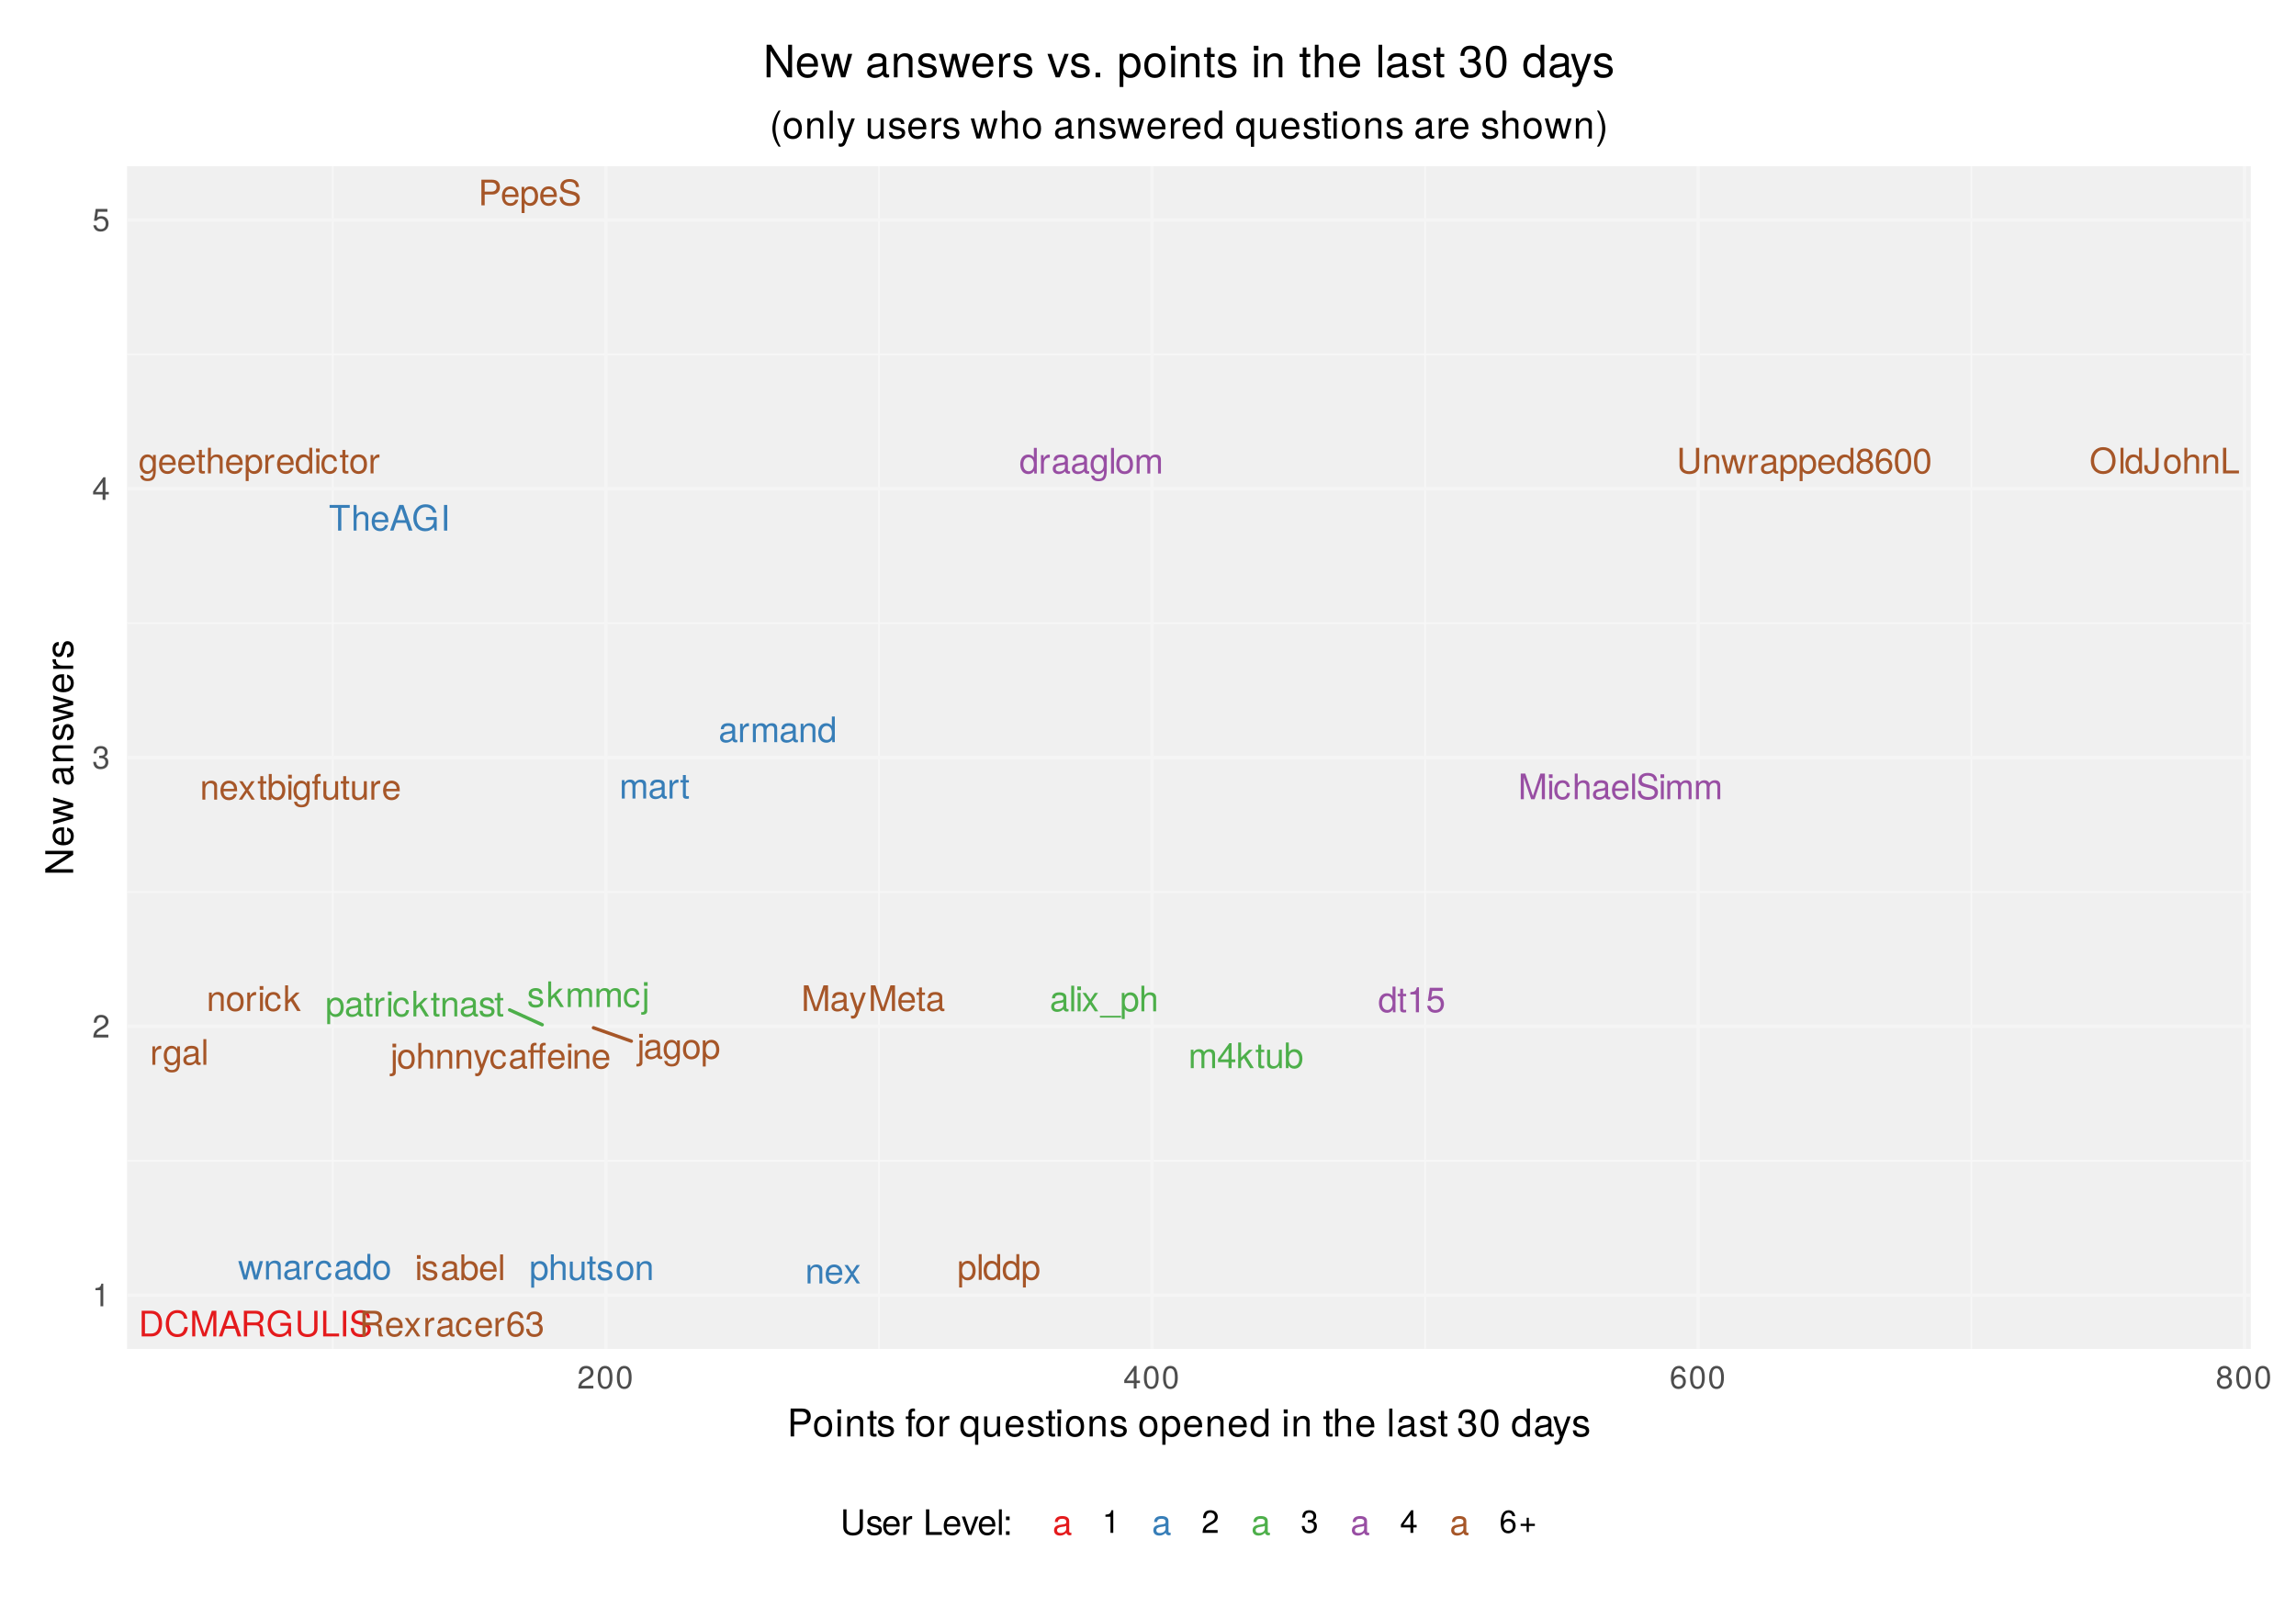 <?xml version="1.0" encoding="UTF-8"?>
<svg xmlns="http://www.w3.org/2000/svg" xmlns:xlink="http://www.w3.org/1999/xlink" width="720pt" height="504pt" viewBox="0 0 720 504" version="1.1">
<defs>
<g>
<symbol overflow="visible" id="glyph0-0">
<path style="stroke:none;" d=""/>
</symbol>
<symbol overflow="visible" id="glyph0-1">
<path style="stroke:none;" d="M 7.375 -4.031 C 7.375 -6.531 6.125 -8.047 4.094 -8.047 L 0.984 -8.047 L 0.984 0 L 4.094 0 C 6.125 0 7.375 -1.531 7.375 -4.031 Z M 6.344 -4.016 C 6.344 -1.984 5.5 -0.906 3.906 -0.906 L 2.016 -0.906 L 2.016 -7.141 L 3.906 -7.141 C 5.5 -7.141 6.344 -6.078 6.344 -4.016 Z M 6.344 -4.016 "/>
</symbol>
<symbol overflow="visible" id="glyph0-2">
<path style="stroke:none;" d="M 7.484 -2.938 L 6.422 -2.938 C 6.172 -1.406 5.531 -0.703 4.172 -0.703 C 2.578 -0.703 1.562 -1.938 1.562 -3.938 C 1.562 -6.016 2.531 -7.344 4.094 -7.344 C 5.344 -7.344 6.016 -6.781 6.266 -5.562 L 7.312 -5.562 C 7 -7.328 5.969 -8.25 4.203 -8.25 C 1.766 -8.25 0.531 -6.281 0.531 -3.938 C 0.531 -1.578 1.797 0.203 4.172 0.203 C 6.125 0.203 7.234 -0.844 7.484 -2.938 Z M 7.484 -2.938 "/>
</symbol>
<symbol overflow="visible" id="glyph0-3">
<path style="stroke:none;" d="M 8.406 0 L 8.406 -8.047 L 6.984 -8.047 L 4.641 -1.031 L 2.25 -8.047 L 0.828 -8.047 L 0.828 0 L 1.797 0 L 1.797 -6.75 L 4.094 0 L 5.172 0 L 7.438 -6.75 L 7.438 0 Z M 8.406 0 "/>
</symbol>
<symbol overflow="visible" id="glyph0-4">
<path style="stroke:none;" d="M 7.219 0 L 4.391 -8.047 L 3.062 -8.047 L 0.188 0 L 1.281 0 L 2.125 -2.422 L 5.234 -2.422 L 6.062 0 Z M 4.953 -3.281 L 2.391 -3.281 L 3.719 -6.953 Z M 4.953 -3.281 "/>
</symbol>
<symbol overflow="visible" id="glyph0-5">
<path style="stroke:none;" d="M 7.5 0 L 7.5 -0.25 C 7.109 -0.516 7.031 -0.812 7.016 -1.875 C 7 -3.203 6.797 -3.594 5.922 -3.984 C 6.828 -4.422 7.188 -4.984 7.188 -5.906 C 7.188 -7.297 6.312 -8.047 4.734 -8.047 L 1.031 -8.047 L 1.031 0 L 2.062 0 L 2.062 -3.469 L 4.703 -3.469 C 5.609 -3.469 6.047 -3.031 6.031 -2.031 L 6.016 -1.312 C 6.016 -0.812 6.109 -0.328 6.25 0 Z M 6.125 -5.75 C 6.125 -4.812 5.641 -4.375 4.547 -4.375 L 2.062 -4.375 L 2.062 -7.141 L 4.547 -7.141 C 5.688 -7.141 6.125 -6.656 6.125 -5.75 Z M 6.125 -5.75 "/>
</symbol>
<symbol overflow="visible" id="glyph0-6">
<path style="stroke:none;" d="M 7.828 0 L 7.828 -4.25 L 4.469 -4.25 L 4.469 -3.344 L 6.922 -3.344 L 6.922 -3.125 C 6.922 -1.688 5.859 -0.703 4.391 -0.703 C 2.578 -0.703 1.516 -2.031 1.516 -4 C 1.516 -5.969 2.641 -7.344 4.344 -7.344 C 5.562 -7.344 6.453 -6.656 6.672 -5.609 L 7.719 -5.609 C 7.438 -7.25 6.203 -8.25 4.359 -8.25 C 1.891 -8.25 0.484 -6.359 0.484 -3.938 C 0.484 -1.469 2 0.203 4.172 0.203 C 5.266 0.203 6.141 -0.188 6.922 -1.062 L 7.188 0 Z M 7.828 0 "/>
</symbol>
<symbol overflow="visible" id="glyph0-7">
<path style="stroke:none;" d="M 7.125 -2.453 L 7.125 -8.047 L 6.094 -8.047 L 6.094 -2.453 C 6.094 -1.375 5.312 -0.703 4.016 -0.703 C 2.812 -0.703 1.969 -1.281 1.969 -2.453 L 1.969 -8.047 L 0.938 -8.047 L 0.938 -2.453 C 0.938 -0.812 2.109 0.203 4.016 0.203 C 5.906 0.203 7.125 -0.844 7.125 -2.453 Z M 7.125 -2.453 "/>
</symbol>
<symbol overflow="visible" id="glyph0-8">
<path style="stroke:none;" d="M 5.891 0 L 5.891 -0.906 L 1.906 -0.906 L 1.906 -8.047 L 0.891 -8.047 L 0.891 0 Z M 5.891 0 "/>
</symbol>
<symbol overflow="visible" id="glyph0-9">
<path style="stroke:none;" d="M 2.125 0 L 2.125 -8.047 L 1.109 -8.047 L 1.109 0 Z M 2.125 0 "/>
</symbol>
<symbol overflow="visible" id="glyph0-10">
<path style="stroke:none;" d="M 6.859 -2.203 C 6.859 -3.203 6.234 -3.938 5.141 -4.234 L 3.125 -4.766 C 2.156 -5.031 1.797 -5.344 1.797 -5.969 C 1.797 -6.781 2.516 -7.391 3.594 -7.391 C 4.875 -7.391 5.609 -6.812 5.609 -5.75 L 6.578 -5.75 C 6.578 -7.328 5.484 -8.25 3.641 -8.25 C 1.859 -8.25 0.766 -7.281 0.766 -5.828 C 0.766 -4.844 1.297 -4.219 2.359 -3.938 L 4.359 -3.406 C 5.375 -3.141 5.828 -2.734 5.828 -2.109 C 5.828 -1.219 5.172 -0.703 3.781 -0.703 C 2.25 -0.703 1.5 -1.469 1.5 -2.625 L 0.531 -2.625 C 0.531 -0.719 1.812 0.203 3.719 0.203 C 5.75 0.203 6.859 -0.766 6.859 -2.203 Z M 6.859 -2.203 "/>
</symbol>
<symbol overflow="visible" id="glyph0-11">
<path style="stroke:none;" d="M 5.906 -0.016 L 5.906 -0.719 C 5.812 -0.703 5.766 -0.703 5.719 -0.703 C 5.391 -0.703 5.219 -0.859 5.219 -1.156 L 5.219 -4.375 C 5.219 -5.406 4.469 -5.953 3.031 -5.953 C 1.641 -5.953 0.766 -5.406 0.719 -4.078 L 1.641 -4.078 C 1.719 -4.781 2.141 -5.109 3 -5.109 C 3.828 -5.109 4.297 -4.797 4.297 -4.234 L 4.297 -4 C 4.297 -3.609 4.062 -3.453 3.344 -3.359 C 2.031 -3.188 1.828 -3.141 1.484 -3 C 0.812 -2.734 0.469 -2.203 0.469 -1.5 C 0.469 -0.453 1.188 0.172 2.359 0.172 C 3.109 0.172 3.828 -0.141 4.328 -0.688 C 4.438 -0.25 4.828 0.078 5.281 0.078 C 5.469 0.078 5.609 0.062 5.906 -0.016 Z M 4.297 -2 C 4.297 -1.172 3.453 -0.641 2.562 -0.641 C 1.844 -0.641 1.422 -0.891 1.422 -1.531 C 1.422 -2.125 1.828 -2.391 2.812 -2.547 C 3.797 -2.672 3.984 -2.719 4.297 -2.859 Z M 4.297 -2 "/>
</symbol>
<symbol overflow="visible" id="glyph0-12">
<path style="stroke:none;" d="M 5.281 -5.781 L 4.281 -5.781 L 2.688 -1.281 L 1.203 -5.781 L 0.219 -5.781 L 2.172 0.016 L 1.828 0.938 C 1.672 1.344 1.484 1.5 1.078 1.5 C 0.953 1.5 0.797 1.484 0.594 1.438 L 0.594 2.266 C 0.781 2.359 0.969 2.406 1.219 2.406 C 1.859 2.406 2.391 2.047 2.703 1.219 Z M 5.281 -5.781 "/>
</symbol>
<symbol overflow="visible" id="glyph0-13">
<path style="stroke:none;" d="M 5.672 -2.625 C 5.672 -3.469 5.594 -4 5.438 -4.438 C 5.062 -5.375 4.172 -5.953 3.094 -5.953 C 1.484 -5.953 0.438 -4.766 0.438 -2.859 C 0.438 -0.969 1.453 0.172 3.078 0.172 C 4.391 0.172 5.312 -0.578 5.547 -1.75 L 4.625 -1.75 C 4.359 -1 3.844 -0.688 3.109 -0.688 C 2.141 -0.688 1.422 -1.297 1.406 -2.625 Z M 4.688 -3.453 C 4.688 -3.453 4.688 -3.406 4.672 -3.375 L 1.422 -3.375 C 1.5 -4.406 2.156 -5.109 3.078 -5.109 C 3.984 -5.109 4.688 -4.359 4.688 -3.453 Z M 4.688 -3.453 "/>
</symbol>
<symbol overflow="visible" id="glyph0-14">
<path style="stroke:none;" d="M 2.812 0 L 2.812 -0.766 C 2.688 -0.734 2.547 -0.734 2.359 -0.734 C 1.969 -0.734 1.859 -0.844 1.859 -1.25 L 1.859 -5.031 L 2.812 -5.031 L 2.812 -5.781 L 1.859 -5.781 L 1.859 -7.375 L 0.938 -7.375 L 0.938 -5.781 L 0.156 -5.781 L 0.156 -5.031 L 0.938 -5.031 L 0.938 -0.844 C 0.938 -0.25 1.344 0.078 2.062 0.078 C 2.281 0.078 2.5 0.062 2.812 0 Z M 2.812 0 "/>
</symbol>
<symbol overflow="visible" id="glyph0-15">
<path style="stroke:none;" d="M 1.688 0 L 1.688 -5.781 L 0.766 -5.781 L 0.766 0 Z M 1.812 -6.656 L 1.812 -7.812 L 0.656 -7.812 L 0.656 -6.656 Z M 1.812 -6.656 "/>
</symbol>
<symbol overflow="visible" id="glyph0-16">
<path style="stroke:none;" d="M 5.266 -1.984 L 4.344 -1.984 C 4.188 -1.062 3.719 -0.688 2.922 -0.688 C 1.906 -0.688 1.297 -1.469 1.297 -2.844 C 1.297 -4.281 1.906 -5.109 2.906 -5.109 C 3.672 -5.109 4.172 -4.656 4.281 -3.844 L 5.203 -3.844 C 5.094 -5.266 4.203 -5.953 2.922 -5.953 C 1.359 -5.953 0.344 -4.766 0.344 -2.844 C 0.344 -0.969 1.344 0.172 2.906 0.172 C 4.281 0.172 5.156 -0.656 5.266 -1.984 Z M 5.266 -1.984 "/>
</symbol>
<symbol overflow="visible" id="glyph0-17">
<path style="stroke:none;" d="M 5.375 0 L 5.375 -4.375 C 5.375 -5.344 4.672 -5.953 3.547 -5.953 C 2.734 -5.953 2.234 -5.703 1.688 -5 L 1.688 -8.047 L 0.766 -8.047 L 0.766 0 L 1.688 0 L 1.688 -3.188 C 1.688 -4.375 2.312 -5.141 3.266 -5.141 C 3.906 -5.141 4.453 -4.766 4.453 -4.016 L 4.453 0 Z M 5.375 0 "/>
</symbol>
<symbol overflow="visible" id="glyph0-18">
<path style="stroke:none;" d="M 1.672 0 L 1.672 -8.047 L 0.75 -8.047 L 0.75 0 Z M 1.672 0 "/>
</symbol>
<symbol overflow="visible" id="glyph0-19">
<path style="stroke:none;" d="M 8.391 0 L 8.391 -4.344 C 8.391 -5.375 7.828 -5.953 6.734 -5.953 C 5.969 -5.953 5.5 -5.719 4.953 -5.078 C 4.625 -5.688 4.156 -5.953 3.406 -5.953 C 2.625 -5.953 2.125 -5.672 1.625 -4.969 L 1.625 -5.781 L 0.781 -5.781 L 0.781 0 L 1.703 0 L 1.703 -3.641 C 1.703 -4.469 2.312 -5.141 3.062 -5.141 C 3.75 -5.141 4.125 -4.734 4.125 -3.984 L 4.125 0 L 5.047 0 L 5.047 -3.641 C 5.047 -4.469 5.672 -5.141 6.422 -5.141 C 7.094 -5.141 7.484 -4.719 7.484 -3.984 L 7.484 0 Z M 8.391 0 "/>
</symbol>
<symbol overflow="visible" id="glyph0-20">
<path style="stroke:none;" d="M 8.203 -3.906 C 8.203 -6.5 6.656 -8.25 4.297 -8.25 C 1.984 -8.25 0.422 -6.484 0.422 -3.969 C 0.422 -1.453 1.984 0.203 4.312 0.203 C 6.672 0.203 8.203 -1.531 8.203 -3.906 Z M 7.172 -3.922 C 7.172 -1.984 6.016 -0.703 4.312 -0.703 C 2.594 -0.703 1.453 -1.984 1.453 -3.969 C 1.453 -5.953 2.594 -7.344 4.297 -7.344 C 6.047 -7.344 7.172 -5.953 7.172 -3.922 Z M 7.172 -3.922 "/>
</symbol>
<symbol overflow="visible" id="glyph0-21">
<path style="stroke:none;" d="M 5.469 0 L 5.469 -8.047 L 4.547 -8.047 L 4.547 -5.062 C 4.172 -5.641 3.547 -5.953 2.766 -5.953 C 1.266 -5.953 0.281 -4.797 0.281 -2.953 C 0.281 -1 1.25 0.172 2.812 0.172 C 3.594 0.172 4.156 -0.125 4.656 -0.844 L 4.656 0 Z M 4.547 -2.875 C 4.547 -1.531 3.906 -0.703 2.938 -0.703 C 1.922 -0.703 1.25 -1.547 1.25 -2.891 C 1.25 -4.234 1.922 -5.094 2.922 -5.094 C 3.922 -5.094 4.547 -4.203 4.547 -2.875 Z M 4.547 -2.875 "/>
</symbol>
<symbol overflow="visible" id="glyph0-22">
<path style="stroke:none;" d="M 4.703 -2.062 L 4.703 -8.047 L 3.672 -8.047 L 3.672 -2.438 C 3.672 -1.109 3.219 -0.656 2.438 -0.656 C 1.672 -0.656 1.234 -1.188 1.234 -2.125 L 1.234 -2.578 L 0.203 -2.578 L 0.203 -1.938 C 0.203 -0.625 1.031 0.203 2.438 0.203 C 3.828 0.203 4.703 -0.672 4.703 -2.062 Z M 4.703 -2.062 "/>
</symbol>
<symbol overflow="visible" id="glyph0-23">
<path style="stroke:none;" d="M 5.641 -2.844 C 5.641 -4.844 4.672 -5.953 3 -5.953 C 1.375 -5.953 0.391 -4.844 0.391 -2.891 C 0.391 -0.953 1.375 0.172 3.016 0.172 C 4.641 0.172 5.641 -0.953 5.641 -2.844 Z M 4.672 -2.859 C 4.672 -1.5 4.031 -0.688 3.016 -0.688 C 1.984 -0.688 1.359 -1.484 1.359 -2.891 C 1.359 -4.281 1.984 -5.109 3.016 -5.109 C 4.047 -5.109 4.672 -4.297 4.672 -2.859 Z M 4.672 -2.859 "/>
</symbol>
<symbol overflow="visible" id="glyph0-24">
<path style="stroke:none;" d="M 5.375 0 L 5.375 -4.375 C 5.375 -5.328 4.656 -5.953 3.547 -5.953 C 2.688 -5.953 2.125 -5.625 1.625 -4.812 L 1.625 -5.781 L 0.766 -5.781 L 0.766 0 L 1.688 0 L 1.688 -3.188 C 1.688 -4.375 2.328 -5.141 3.266 -5.141 C 4 -5.141 4.469 -4.703 4.469 -4.016 L 4.469 0 Z M 5.375 0 "/>
</symbol>
<symbol overflow="visible" id="glyph0-25">
<path style="stroke:none;" d="M 6.812 -5.688 C 6.812 -7.203 5.922 -8.047 4.328 -8.047 L 1 -8.047 L 1 0 L 2.031 0 L 2.031 -3.406 L 4.562 -3.406 C 5.891 -3.406 6.812 -4.359 6.812 -5.688 Z M 5.75 -5.734 C 5.75 -4.844 5.156 -4.312 4.172 -4.312 L 2.031 -4.312 L 2.031 -7.141 L 4.172 -7.141 C 5.156 -7.141 5.75 -6.609 5.75 -5.734 Z M 5.75 -5.734 "/>
</symbol>
<symbol overflow="visible" id="glyph0-26">
<path style="stroke:none;" d="M 5.781 -2.844 C 5.781 -4.781 4.828 -5.953 3.297 -5.953 C 2.5 -5.953 1.875 -5.594 1.453 -4.922 L 1.453 -5.781 L 0.609 -5.781 L 0.609 2.406 L 1.531 2.406 L 1.531 -0.703 C 2.016 -0.094 2.547 0.172 3.297 0.172 C 4.797 0.172 5.781 -1 5.781 -2.844 Z M 4.812 -2.859 C 4.812 -1.547 4.141 -0.703 3.141 -0.703 C 2.172 -0.703 1.531 -1.484 1.531 -2.844 C 1.531 -4.203 2.172 -5.094 3.141 -5.094 C 4.156 -5.094 4.812 -4.234 4.812 -2.859 Z M 4.812 -2.859 "/>
</symbol>
<symbol overflow="visible" id="glyph0-27">
<path style="stroke:none;" d="M 5.219 0 L 3.219 -3 L 5.172 -5.781 L 4.125 -5.781 L 2.734 -3.688 L 1.344 -5.781 L 0.297 -5.781 L 2.234 -2.953 L 0.188 0 L 1.234 0 L 2.703 -2.219 L 4.156 0 Z M 5.219 0 "/>
</symbol>
<symbol overflow="visible" id="glyph0-28">
<path style="stroke:none;" d="M 3.547 -4.984 L 3.547 -5.922 C 3.391 -5.938 3.312 -5.953 3.188 -5.953 C 2.594 -5.953 2.141 -5.594 1.609 -4.734 L 1.609 -5.781 L 0.766 -5.781 L 0.766 0 L 1.688 0 L 1.688 -3 C 1.688 -4.312 2.125 -4.953 3.547 -4.984 Z M 3.547 -4.984 "/>
</symbol>
<symbol overflow="visible" id="glyph0-29">
<path style="stroke:none;" d="M 5.672 -2.438 C 5.672 -3.891 4.672 -4.875 3.266 -4.875 C 2.5 -4.875 1.891 -4.578 1.469 -4 C 1.484 -5.906 2.094 -6.969 3.219 -6.969 C 3.906 -6.969 4.375 -6.547 4.531 -5.781 L 5.5 -5.781 C 5.312 -7.062 4.469 -7.828 3.281 -7.828 C 1.453 -7.828 0.469 -6.297 0.469 -3.562 C 0.469 -1.125 1.312 0.172 3.109 0.172 C 4.594 0.172 5.672 -0.891 5.672 -2.438 Z M 4.672 -2.359 C 4.672 -1.375 4.016 -0.703 3.109 -0.703 C 2.203 -0.703 1.531 -1.406 1.531 -2.406 C 1.531 -3.375 2.188 -4.016 3.141 -4.016 C 4.094 -4.016 4.672 -3.406 4.672 -2.359 Z M 4.672 -2.359 "/>
</symbol>
<symbol overflow="visible" id="glyph0-30">
<path style="stroke:none;" d="M 5.594 -2.281 C 5.594 -3.219 5.203 -3.781 4.266 -4.094 C 5 -4.391 5.359 -4.891 5.359 -5.672 C 5.359 -7.031 4.469 -7.828 2.969 -7.828 C 1.391 -7.828 0.547 -6.969 0.516 -5.297 L 1.484 -5.297 C 1.516 -6.469 1.984 -6.984 2.984 -6.984 C 3.844 -6.984 4.359 -6.469 4.359 -5.641 C 4.359 -4.812 4 -4.469 2.438 -4.469 L 2.438 -3.641 L 2.969 -3.641 C 4.047 -3.641 4.594 -3.141 4.594 -2.266 C 4.594 -1.281 3.984 -0.703 2.969 -0.703 C 1.906 -0.703 1.391 -1.219 1.328 -2.359 L 0.359 -2.359 C 0.469 -0.625 1.344 0.172 2.938 0.172 C 4.547 0.172 5.594 -0.797 5.594 -2.281 Z M 5.594 -2.281 "/>
</symbol>
<symbol overflow="visible" id="glyph0-31">
<path style="stroke:none;" d="M 6.547 -7.141 L 6.547 -8.047 L 0.234 -8.047 L 0.234 -7.141 L 2.891 -7.141 L 2.891 0 L 3.906 0 L 3.906 -7.141 Z M 6.547 -7.141 "/>
</symbol>
<symbol overflow="visible" id="glyph0-32">
<path style="stroke:none;" d="M 7.828 -5.781 L 6.781 -5.781 L 5.641 -1.281 L 4.5 -5.781 L 3.375 -5.781 L 2.266 -1.281 L 1.078 -5.781 L 0.062 -5.781 L 1.75 0 L 2.781 0 L 3.906 -4.547 L 5.078 0 L 6.125 0 Z M 7.828 -5.781 "/>
</symbol>
<symbol overflow="visible" id="glyph0-33">
<path style="stroke:none;" d="M 5.672 -2.203 C 5.672 -3.078 5.219 -3.688 4.312 -4.125 C 5.125 -4.609 5.391 -5 5.391 -5.75 C 5.391 -6.969 4.438 -7.828 3.031 -7.828 C 1.656 -7.828 0.688 -6.969 0.688 -5.75 C 0.688 -5.016 0.953 -4.625 1.75 -4.125 C 0.844 -3.688 0.406 -3.078 0.406 -2.219 C 0.406 -0.781 1.484 0.172 3.031 0.172 C 4.578 0.172 5.672 -0.781 5.672 -2.203 Z M 4.391 -5.719 C 4.391 -5 3.859 -4.5 3.031 -4.5 C 2.219 -4.5 1.672 -5 1.672 -5.734 C 1.672 -6.484 2.219 -6.969 3.031 -6.969 C 3.859 -6.969 4.391 -6.484 4.391 -5.719 Z M 4.672 -2.203 C 4.672 -1.266 4.016 -0.703 3.016 -0.703 C 2.062 -0.703 1.406 -1.281 1.406 -2.203 C 1.406 -3.109 2.062 -3.688 3.031 -3.688 C 4.016 -3.688 4.672 -3.109 4.672 -2.203 Z M 4.672 -2.203 "/>
</symbol>
<symbol overflow="visible" id="glyph0-34">
<path style="stroke:none;" d="M 5.594 -3.766 C 5.594 -6.484 4.734 -7.828 3.031 -7.828 C 1.344 -7.828 0.469 -6.469 0.469 -3.828 C 0.469 -1.188 1.359 0.172 3.031 0.172 C 4.688 0.172 5.594 -1.188 5.594 -3.766 Z M 4.609 -3.859 C 4.609 -1.641 4.094 -0.641 3.016 -0.641 C 1.984 -0.641 1.469 -1.672 1.469 -3.828 C 1.469 -5.969 1.984 -6.969 3.031 -6.969 C 4.094 -6.969 4.609 -5.953 4.609 -3.859 Z M 4.609 -3.859 "/>
</symbol>
<symbol overflow="visible" id="glyph0-35">
<path style="stroke:none;" d="M 6.391 1.953 L 6.391 1.406 L -0.25 1.406 L -0.25 1.953 Z M 6.391 1.953 "/>
</symbol>
<symbol overflow="visible" id="glyph0-36">
<path style="stroke:none;" d="M 5.406 -0.953 L 5.406 -5.781 L 4.547 -5.781 L 4.547 -4.953 C 4.094 -5.641 3.531 -5.953 2.781 -5.953 C 1.312 -5.953 0.328 -4.719 0.328 -2.844 C 0.328 -1.016 1.344 0.172 2.703 0.172 C 3.438 0.172 3.938 -0.141 4.547 -0.875 L 4.547 -0.484 C 4.547 1.047 3.922 1.641 2.844 1.641 C 2.125 1.641 1.562 1.375 1.453 0.656 L 0.516 0.656 C 0.609 1.75 1.453 2.406 2.812 2.406 C 4.625 2.406 5.406 1.609 5.406 -0.953 Z M 4.469 -2.859 C 4.469 -1.484 3.859 -0.688 2.891 -0.688 C 1.891 -0.688 1.281 -1.484 1.281 -2.891 C 1.281 -4.281 1.906 -5.109 2.891 -5.109 C 3.875 -5.109 4.469 -4.266 4.469 -2.859 Z M 4.469 -2.859 "/>
</symbol>
<symbol overflow="visible" id="glyph0-37">
<path style="stroke:none;" d="M 3.828 0 L 3.828 -7.828 L 3.188 -7.828 C 2.844 -6.625 2.625 -6.469 1.125 -6.281 L 1.125 -5.578 L 2.859 -5.578 L 2.859 0 Z M 3.828 0 "/>
</symbol>
<symbol overflow="visible" id="glyph0-38">
<path style="stroke:none;" d="M 5.672 -2.594 C 5.672 -4.141 4.641 -5.156 3.141 -5.156 C 2.578 -5.156 2.141 -5.016 1.688 -4.688 L 2 -6.703 L 5.266 -6.703 L 5.266 -7.672 L 1.219 -7.672 L 0.625 -3.562 L 1.531 -3.562 C 1.984 -4.109 2.359 -4.297 2.953 -4.297 C 4.016 -4.297 4.672 -3.625 4.672 -2.469 C 4.672 -1.344 4.016 -0.703 2.953 -0.703 C 2.109 -0.703 1.594 -1.125 1.359 -2.016 L 0.391 -2.016 C 0.703 -0.453 1.594 0.172 2.984 0.172 C 4.562 0.172 5.672 -0.938 5.672 -2.594 Z M 5.672 -2.594 "/>
</symbol>
<symbol overflow="visible" id="glyph0-39">
<path style="stroke:none;" d="M 5.078 -1.625 C 5.078 -2.484 4.578 -2.922 3.438 -3.188 L 2.547 -3.406 C 1.797 -3.578 1.484 -3.828 1.484 -4.234 C 1.484 -4.766 1.953 -5.109 2.703 -5.109 C 3.453 -5.109 3.844 -4.781 3.859 -4.172 L 4.844 -4.172 C 4.828 -5.312 4.078 -5.953 2.734 -5.953 C 1.391 -5.953 0.516 -5.266 0.516 -4.188 C 0.516 -3.281 0.984 -2.844 2.359 -2.516 L 3.219 -2.312 C 3.859 -2.156 4.109 -1.969 4.109 -1.547 C 4.109 -1 3.562 -0.688 2.766 -0.688 C 1.938 -0.688 1.469 -0.891 1.344 -1.766 L 0.375 -1.766 C 0.422 -0.438 1.172 0.172 2.688 0.172 C 4.141 0.172 5.078 -0.516 5.078 -1.625 Z M 5.078 -1.625 "/>
</symbol>
<symbol overflow="visible" id="glyph0-40">
<path style="stroke:none;" d="M 5.781 -2.953 C 5.781 -4.844 4.828 -5.953 3.297 -5.953 C 2.5 -5.953 1.938 -5.656 1.516 -5 L 1.516 -8.047 L 0.594 -8.047 L 0.594 0 L 1.422 0 L 1.422 -0.828 C 1.859 -0.156 2.453 0.172 3.266 0.172 C 4.781 0.172 5.781 -1.078 5.781 -2.953 Z M 4.812 -2.906 C 4.812 -1.594 4.125 -0.703 3.125 -0.703 C 2.156 -0.703 1.516 -1.578 1.516 -2.891 C 1.516 -4.25 2.156 -5.141 3.125 -5.094 C 4.156 -5.094 4.812 -4.203 4.812 -2.906 Z M 4.812 -2.906 "/>
</symbol>
<symbol overflow="visible" id="glyph0-41">
<path style="stroke:none;" d="M 1.688 1.203 L 1.688 -5.781 L 0.766 -5.781 L 0.766 0.844 C 0.766 1.391 0.578 1.641 0.016 1.609 L -0.203 1.594 L -0.203 2.375 C -0.094 2.391 -0.031 2.406 0.109 2.406 C 1.156 2.406 1.688 1.984 1.688 1.203 Z M 1.812 -6.656 L 1.812 -7.812 L 0.656 -7.812 L 0.656 -6.656 Z M 1.812 -6.656 "/>
</symbol>
<symbol overflow="visible" id="glyph0-42">
<path style="stroke:none;" d="M 5.703 -5.031 L 5.703 -5.781 L 4.734 -5.781 L 4.734 -6.688 C 4.734 -7.078 4.953 -7.281 5.375 -7.281 C 5.453 -7.281 5.484 -7.281 5.703 -7.266 L 5.703 -8.031 C 5.484 -8.078 5.375 -8.094 5.188 -8.094 C 4.328 -8.094 3.828 -7.594 3.828 -6.766 L 3.828 -5.781 L 1.891 -5.781 L 1.891 -6.688 C 1.891 -7.078 2.109 -7.281 2.531 -7.281 C 2.609 -7.281 2.641 -7.281 2.844 -7.266 L 2.844 -8.031 C 2.641 -8.078 2.516 -8.094 2.328 -8.094 C 1.484 -8.094 0.969 -7.594 0.969 -6.766 L 0.969 -5.781 L 0.203 -5.781 L 0.203 -5.031 L 0.969 -5.031 L 0.969 0 L 1.891 0 L 1.891 -5.031 L 3.828 -5.031 L 3.828 0 L 4.734 0 L 4.734 -5.031 Z M 5.703 -5.031 "/>
</symbol>
<symbol overflow="visible" id="glyph0-43">
<path style="stroke:none;" d="M 5.75 -1.875 L 5.75 -2.75 L 4.578 -2.75 L 4.578 -7.828 L 3.859 -7.828 L 0.312 -2.906 L 0.312 -1.875 L 3.609 -1.875 L 3.609 0 L 4.578 0 L 4.578 -1.875 Z M 3.609 -2.75 L 1.156 -2.75 L 3.609 -6.172 Z M 3.609 -2.75 "/>
</symbol>
<symbol overflow="visible" id="glyph0-44">
<path style="stroke:none;" d="M 5.547 0 L 3.188 -3.797 L 5.188 -5.781 L 4.016 -5.781 L 1.562 -3.344 L 1.562 -8.047 L 0.641 -8.047 L 0.641 0 L 1.562 0 L 1.562 -2.25 L 2.453 -3.141 L 4.406 0 Z M 5.547 0 "/>
</symbol>
<symbol overflow="visible" id="glyph0-45">
<path style="stroke:none;" d="M 5.328 0 L 5.328 -5.781 L 4.406 -5.781 L 4.406 -2.594 C 4.406 -1.406 3.797 -0.641 2.828 -0.641 C 2.094 -0.641 1.641 -1.078 1.641 -1.781 L 1.641 -5.781 L 0.719 -5.781 L 0.719 -1.406 C 0.719 -0.453 1.438 0.172 2.562 0.172 C 3.406 0.172 3.953 -0.125 4.5 -0.891 L 4.5 0 Z M 5.328 0 "/>
</symbol>
<symbol overflow="visible" id="glyph0-46">
<path style="stroke:none;" d="M 2.844 -5.031 L 2.844 -5.781 L 1.891 -5.781 L 1.891 -6.688 C 1.891 -7.078 2.109 -7.281 2.531 -7.281 C 2.609 -7.281 2.641 -7.281 2.844 -7.266 L 2.844 -8.031 C 2.641 -8.078 2.516 -8.094 2.328 -8.094 C 1.484 -8.094 0.969 -7.594 0.969 -6.766 L 0.969 -5.781 L 0.203 -5.781 L 0.203 -5.031 L 0.969 -5.031 L 0.969 0 L 1.891 0 L 1.891 -5.031 Z M 2.844 -5.031 "/>
</symbol>
<symbol overflow="visible" id="glyph1-0">
<path style="stroke:none;" d=""/>
</symbol>
<symbol overflow="visible" id="glyph1-1">
<path style="stroke:none;" d="M 3.469 0 L 3.469 -7.094 L 2.891 -7.094 C 2.578 -6 2.375 -5.844 1.016 -5.688 L 1.016 -5.047 L 2.594 -5.047 L 2.594 0 Z M 3.469 0 "/>
</symbol>
<symbol overflow="visible" id="glyph1-2">
<path style="stroke:none;" d="M 5.109 -5.016 C 5.109 -6.203 4.188 -7.094 2.844 -7.094 C 1.391 -7.094 0.547 -6.344 0.5 -4.625 L 1.375 -4.625 C 1.453 -5.812 1.938 -6.312 2.812 -6.312 C 3.609 -6.312 4.203 -5.75 4.203 -4.984 C 4.203 -4.438 3.875 -3.953 3.25 -3.594 L 2.328 -3.062 C 0.844 -2.234 0.422 -1.562 0.344 0 L 5.062 0 L 5.062 -0.875 L 1.328 -0.875 C 1.422 -1.453 1.734 -1.812 2.609 -2.328 L 3.609 -2.875 C 4.594 -3.406 5.109 -4.141 5.109 -5.016 Z M 5.109 -5.016 "/>
</symbol>
<symbol overflow="visible" id="glyph1-3">
<path style="stroke:none;" d="M 5.062 -2.062 C 5.062 -2.922 4.703 -3.422 3.859 -3.703 C 4.516 -3.969 4.844 -4.438 4.844 -5.141 C 4.844 -6.359 4.047 -7.094 2.688 -7.094 C 1.266 -7.094 0.5 -6.312 0.469 -4.797 L 1.344 -4.797 C 1.375 -5.844 1.797 -6.312 2.703 -6.312 C 3.484 -6.312 3.953 -5.859 3.953 -5.109 C 3.953 -4.344 3.625 -4.047 2.203 -4.047 L 2.203 -3.297 L 2.688 -3.297 C 3.656 -3.297 4.156 -2.844 4.156 -2.047 C 4.156 -1.156 3.609 -0.625 2.688 -0.625 C 1.734 -0.625 1.266 -1.109 1.203 -2.141 L 0.312 -2.141 C 0.438 -0.562 1.203 0.156 2.656 0.156 C 4.125 0.156 5.062 -0.719 5.062 -2.062 Z M 5.062 -2.062 "/>
</symbol>
<symbol overflow="visible" id="glyph1-4">
<path style="stroke:none;" d="M 5.203 -1.703 L 5.203 -2.484 L 4.156 -2.484 L 4.156 -7.094 L 3.5 -7.094 L 0.281 -2.625 L 0.281 -1.703 L 3.266 -1.703 L 3.266 0 L 4.156 0 L 4.156 -1.703 Z M 3.266 -2.484 L 1.047 -2.484 L 3.266 -5.594 Z M 3.266 -2.484 "/>
</symbol>
<symbol overflow="visible" id="glyph1-5">
<path style="stroke:none;" d="M 5.125 -2.344 C 5.125 -3.75 4.203 -4.672 2.844 -4.672 C 2.344 -4.672 1.938 -4.547 1.531 -4.234 L 1.812 -6.062 L 4.766 -6.062 L 4.766 -6.938 L 1.094 -6.938 L 0.562 -3.234 L 1.375 -3.234 C 1.797 -3.719 2.125 -3.891 2.688 -3.891 C 3.625 -3.891 4.234 -3.281 4.234 -2.234 C 4.234 -1.203 3.641 -0.625 2.688 -0.625 C 1.906 -0.625 1.438 -1.016 1.234 -1.812 L 0.344 -1.812 C 0.641 -0.406 1.438 0.156 2.703 0.156 C 4.125 0.156 5.125 -0.844 5.125 -2.344 Z M 5.125 -2.344 "/>
</symbol>
<symbol overflow="visible" id="glyph1-6">
<path style="stroke:none;" d="M 5.062 -3.406 C 5.062 -5.875 4.297 -7.094 2.75 -7.094 C 1.219 -7.094 0.438 -5.844 0.438 -3.469 C 0.438 -1.078 1.234 0.156 2.75 0.156 C 4.25 0.156 5.062 -1.078 5.062 -3.406 Z M 4.172 -3.484 C 4.172 -1.484 3.703 -0.578 2.734 -0.578 C 1.797 -0.578 1.328 -1.516 1.328 -3.453 C 1.328 -5.406 1.797 -6.312 2.75 -6.312 C 3.703 -6.312 4.172 -5.391 4.172 -3.484 Z M 4.172 -3.484 "/>
</symbol>
<symbol overflow="visible" id="glyph1-7">
<path style="stroke:none;" d="M 5.125 -2.203 C 5.125 -3.516 4.234 -4.406 2.953 -4.406 C 2.266 -4.406 1.703 -4.141 1.328 -3.625 C 1.344 -5.344 1.906 -6.312 2.906 -6.312 C 3.531 -6.312 3.953 -5.922 4.094 -5.234 L 4.984 -5.234 C 4.812 -6.406 4.047 -7.094 2.969 -7.094 C 1.312 -7.094 0.438 -5.703 0.438 -3.234 C 0.438 -1.016 1.188 0.156 2.812 0.156 C 4.156 0.156 5.125 -0.812 5.125 -2.203 Z M 4.234 -2.125 C 4.234 -1.234 3.625 -0.625 2.812 -0.625 C 2 -0.625 1.375 -1.266 1.375 -2.188 C 1.375 -3.062 1.984 -3.625 2.844 -3.625 C 3.703 -3.625 4.234 -3.078 4.234 -2.125 Z M 4.234 -2.125 "/>
</symbol>
<symbol overflow="visible" id="glyph1-8">
<path style="stroke:none;" d="M 5.125 -2 C 5.125 -2.797 4.734 -3.344 3.906 -3.734 C 4.641 -4.172 4.875 -4.531 4.875 -5.203 C 4.875 -6.312 4.016 -7.094 2.75 -7.094 C 1.5 -7.094 0.625 -6.312 0.625 -5.203 C 0.625 -4.547 0.859 -4.188 1.578 -3.734 C 0.766 -3.344 0.375 -2.797 0.375 -2.016 C 0.375 -0.703 1.344 0.156 2.75 0.156 C 4.156 0.156 5.125 -0.703 5.125 -2 Z M 3.984 -5.188 C 3.984 -4.516 3.484 -4.078 2.75 -4.078 C 2.016 -4.078 1.516 -4.516 1.516 -5.188 C 1.516 -5.875 2.016 -6.312 2.75 -6.312 C 3.5 -6.312 3.984 -5.875 3.984 -5.188 Z M 4.234 -1.984 C 4.234 -1.156 3.625 -0.625 2.734 -0.625 C 1.875 -0.625 1.266 -1.156 1.266 -1.984 C 1.266 -2.812 1.875 -3.344 2.75 -3.344 C 3.625 -3.344 4.234 -2.812 4.234 -1.984 Z M 4.234 -1.984 "/>
</symbol>
<symbol overflow="visible" id="glyph1-9">
<path style="stroke:none;" d="M 5.156 -2.156 L 5.156 -2.844 L 3.266 -2.844 L 3.266 -4.734 L 2.578 -4.734 L 2.578 -2.844 L 0.688 -2.844 L 0.688 -2.156 L 2.578 -2.156 L 2.578 -0.266 L 3.266 -0.266 L 3.266 -2.156 Z M 5.156 -2.156 "/>
</symbol>
<symbol overflow="visible" id="glyph2-0">
<path style="stroke:none;" d=""/>
</symbol>
<symbol overflow="visible" id="glyph2-1">
<path style="stroke:none;" d="M 7.406 -6.188 C 7.406 -7.828 6.438 -8.75 4.703 -8.75 L 1.094 -8.75 L 1.094 0 L 2.203 0 L 2.203 -3.703 L 4.953 -3.703 C 6.391 -3.703 7.406 -4.734 7.406 -6.188 Z M 6.234 -6.234 C 6.234 -5.266 5.609 -4.688 4.531 -4.688 L 2.203 -4.688 L 2.203 -7.766 L 4.531 -7.766 C 5.609 -7.766 6.234 -7.188 6.234 -6.234 Z M 6.234 -6.234 "/>
</symbol>
<symbol overflow="visible" id="glyph2-2">
<path style="stroke:none;" d="M 6.125 -3.094 C 6.125 -5.266 5.078 -6.469 3.266 -6.469 C 1.5 -6.469 0.438 -5.25 0.438 -3.141 C 0.438 -1.031 1.484 0.188 3.281 0.188 C 5.047 0.188 6.125 -1.031 6.125 -3.094 Z M 5.078 -3.109 C 5.078 -1.625 4.375 -0.75 3.281 -0.75 C 2.156 -0.75 1.469 -1.625 1.469 -3.141 C 1.469 -4.656 2.156 -5.547 3.281 -5.547 C 4.406 -5.547 5.078 -4.672 5.078 -3.109 Z M 5.078 -3.109 "/>
</symbol>
<symbol overflow="visible" id="glyph2-3">
<path style="stroke:none;" d="M 1.844 0 L 1.844 -6.281 L 0.844 -6.281 L 0.844 0 Z M 1.969 -7.234 L 1.969 -8.484 L 0.719 -8.484 L 0.719 -7.234 Z M 1.969 -7.234 "/>
</symbol>
<symbol overflow="visible" id="glyph2-4">
<path style="stroke:none;" d="M 5.844 0 L 5.844 -4.75 C 5.844 -5.797 5.062 -6.469 3.859 -6.469 C 2.922 -6.469 2.312 -6.109 1.766 -5.234 L 1.766 -6.281 L 0.844 -6.281 L 0.844 0 L 1.844 0 L 1.844 -3.469 C 1.844 -4.75 2.531 -5.594 3.547 -5.594 C 4.344 -5.594 4.844 -5.109 4.844 -4.359 L 4.844 0 Z M 5.844 0 "/>
</symbol>
<symbol overflow="visible" id="glyph2-5">
<path style="stroke:none;" d="M 3.047 0 L 3.047 -0.844 C 2.922 -0.797 2.766 -0.797 2.562 -0.797 C 2.141 -0.797 2.016 -0.906 2.016 -1.359 L 2.016 -5.469 L 3.047 -5.469 L 3.047 -6.281 L 2.016 -6.281 L 2.016 -8.016 L 1.016 -8.016 L 1.016 -6.281 L 0.172 -6.281 L 0.172 -5.469 L 1.016 -5.469 L 1.016 -0.906 C 1.016 -0.281 1.453 0.078 2.234 0.078 C 2.469 0.078 2.719 0.062 3.047 0 Z M 3.047 0 "/>
</symbol>
<symbol overflow="visible" id="glyph2-6">
<path style="stroke:none;" d="M 5.516 -1.766 C 5.516 -2.703 4.984 -3.172 3.734 -3.469 L 2.766 -3.703 C 1.953 -3.891 1.609 -4.156 1.609 -4.594 C 1.609 -5.172 2.125 -5.547 2.938 -5.547 C 3.75 -5.547 4.172 -5.203 4.203 -4.531 L 5.25 -4.531 C 5.25 -5.766 4.422 -6.469 2.969 -6.469 C 1.516 -6.469 0.562 -5.719 0.562 -4.547 C 0.562 -3.562 1.062 -3.094 2.562 -2.734 L 3.484 -2.516 C 4.188 -2.344 4.469 -2.141 4.469 -1.688 C 4.469 -1.094 3.875 -0.75 3 -0.75 C 2.094 -0.75 1.594 -0.953 1.469 -1.922 L 0.406 -1.922 C 0.453 -0.469 1.266 0.188 2.922 0.188 C 4.5 0.188 5.516 -0.547 5.516 -1.766 Z M 5.516 -1.766 "/>
</symbol>
<symbol overflow="visible" id="glyph2-7">
<path style="stroke:none;" d=""/>
</symbol>
<symbol overflow="visible" id="glyph2-8">
<path style="stroke:none;" d="M 3.094 -5.469 L 3.094 -6.281 L 2.047 -6.281 L 2.047 -7.266 C 2.047 -7.688 2.297 -7.906 2.75 -7.906 C 2.828 -7.906 2.875 -7.906 3.094 -7.891 L 3.094 -8.719 C 2.875 -8.766 2.734 -8.781 2.531 -8.781 C 1.609 -8.781 1.062 -8.25 1.062 -7.359 L 1.062 -6.281 L 0.219 -6.281 L 0.219 -5.469 L 1.062 -5.469 L 1.062 0 L 2.047 0 L 2.047 -5.469 Z M 3.094 -5.469 "/>
</symbol>
<symbol overflow="visible" id="glyph2-9">
<path style="stroke:none;" d="M 3.859 -5.406 L 3.859 -6.438 C 3.688 -6.453 3.594 -6.469 3.469 -6.469 C 2.812 -6.469 2.328 -6.078 1.75 -5.141 L 1.75 -6.281 L 0.844 -6.281 L 0.844 0 L 1.844 0 L 1.844 -3.266 C 1.844 -4.688 2.297 -5.391 3.859 -5.406 Z M 3.859 -5.406 "/>
</symbol>
<symbol overflow="visible" id="glyph2-10">
<path style="stroke:none;" d="M 5.938 2.609 L 5.938 -6.281 L 5.047 -6.281 L 5.047 -5.453 C 4.578 -6.109 3.875 -6.469 3.047 -6.469 C 1.391 -6.469 0.312 -5.156 0.312 -3.078 C 0.312 -1.031 1.344 0.188 3 0.188 C 3.875 0.188 4.469 -0.125 4.938 -0.812 L 4.938 2.609 Z M 4.938 -3.109 C 4.938 -1.672 4.25 -0.75 3.188 -0.75 C 2.094 -0.75 1.359 -1.688 1.359 -3.141 C 1.359 -4.594 2.094 -5.531 3.188 -5.531 C 4.266 -5.531 4.938 -4.578 4.938 -3.109 Z M 4.938 -3.109 "/>
</symbol>
<symbol overflow="visible" id="glyph2-11">
<path style="stroke:none;" d="M 5.781 0 L 5.781 -6.281 L 4.781 -6.281 L 4.781 -2.812 C 4.781 -1.531 4.109 -0.703 3.078 -0.703 C 2.281 -0.703 1.781 -1.172 1.781 -1.938 L 1.781 -6.281 L 0.781 -6.281 L 0.781 -1.531 C 0.781 -0.484 1.562 0.188 2.781 0.188 C 3.703 0.188 4.297 -0.141 4.891 -0.969 L 4.891 0 Z M 5.781 0 "/>
</symbol>
<symbol overflow="visible" id="glyph2-12">
<path style="stroke:none;" d="M 6.156 -2.859 C 6.156 -3.766 6.078 -4.344 5.906 -4.812 C 5.5 -5.844 4.531 -6.469 3.359 -6.469 C 1.609 -6.469 0.484 -5.172 0.484 -3.109 C 0.484 -1.047 1.578 0.188 3.344 0.188 C 4.781 0.188 5.766 -0.641 6.031 -1.906 L 5.016 -1.906 C 4.734 -1.078 4.172 -0.75 3.375 -0.75 C 2.328 -0.75 1.547 -1.422 1.531 -2.859 Z M 5.094 -3.75 C 5.094 -3.75 5.094 -3.703 5.078 -3.672 L 1.547 -3.672 C 1.625 -4.781 2.344 -5.547 3.344 -5.547 C 4.328 -5.547 5.094 -4.734 5.094 -3.75 Z M 5.094 -3.75 "/>
</symbol>
<symbol overflow="visible" id="glyph2-13">
<path style="stroke:none;" d="M 6.281 -3.078 C 6.281 -5.203 5.25 -6.469 3.578 -6.469 C 2.719 -6.469 2.047 -6.078 1.578 -5.344 L 1.578 -6.281 L 0.656 -6.281 L 0.656 2.609 L 1.656 2.609 L 1.656 -0.75 C 2.188 -0.109 2.766 0.188 3.594 0.188 C 5.203 0.188 6.281 -1.078 6.281 -3.078 Z M 5.234 -3.109 C 5.234 -1.688 4.5 -0.75 3.406 -0.75 C 2.359 -0.75 1.656 -1.625 1.656 -3.094 C 1.656 -4.578 2.359 -5.531 3.406 -5.531 C 4.516 -5.531 5.234 -4.609 5.234 -3.109 Z M 5.234 -3.109 "/>
</symbol>
<symbol overflow="visible" id="glyph2-14">
<path style="stroke:none;" d="M 5.938 0 L 5.938 -8.75 L 4.938 -8.75 L 4.938 -5.5 C 4.531 -6.125 3.859 -6.469 3.016 -6.469 C 1.375 -6.469 0.312 -5.203 0.312 -3.203 C 0.312 -1.078 1.359 0.188 3.047 0.188 C 3.906 0.188 4.516 -0.141 5.047 -0.922 L 5.047 0 Z M 4.938 -3.125 C 4.938 -1.672 4.25 -0.75 3.188 -0.75 C 2.094 -0.75 1.359 -1.688 1.359 -3.141 C 1.359 -4.609 2.094 -5.531 3.188 -5.531 C 4.266 -5.531 4.938 -4.578 4.938 -3.125 Z M 4.938 -3.125 "/>
</symbol>
<symbol overflow="visible" id="glyph2-15">
<path style="stroke:none;" d="M 5.828 0 L 5.828 -4.75 C 5.828 -5.812 5.078 -6.469 3.859 -6.469 C 2.969 -6.469 2.422 -6.188 1.844 -5.422 L 1.844 -8.75 L 0.844 -8.75 L 0.844 0 L 1.844 0 L 1.844 -3.469 C 1.844 -4.75 2.516 -5.594 3.547 -5.594 C 4.25 -5.594 4.844 -5.188 4.844 -4.359 L 4.844 0 Z M 5.828 0 "/>
</symbol>
<symbol overflow="visible" id="glyph2-16">
<path style="stroke:none;" d="M 1.812 0 L 1.812 -8.75 L 0.812 -8.75 L 0.812 0 Z M 1.812 0 "/>
</symbol>
<symbol overflow="visible" id="glyph2-17">
<path style="stroke:none;" d="M 6.422 -0.031 L 6.422 -0.781 C 6.312 -0.75 6.266 -0.75 6.203 -0.75 C 5.859 -0.75 5.656 -0.938 5.656 -1.25 L 5.656 -4.75 C 5.656 -5.875 4.844 -6.469 3.297 -6.469 C 1.781 -6.469 0.844 -5.875 0.781 -4.422 L 1.781 -4.422 C 1.875 -5.203 2.328 -5.547 3.266 -5.547 C 4.156 -5.547 4.672 -5.203 4.672 -4.609 L 4.672 -4.344 C 4.672 -3.922 4.422 -3.75 3.625 -3.641 C 2.203 -3.469 1.984 -3.422 1.609 -3.266 C 0.875 -2.969 0.5 -2.406 0.5 -1.625 C 0.5 -0.484 1.297 0.188 2.562 0.188 C 3.375 0.188 4.156 -0.156 4.703 -0.75 C 4.812 -0.266 5.25 0.078 5.734 0.078 C 5.938 0.078 6.094 0.062 6.422 -0.031 Z M 4.672 -2.172 C 4.672 -1.266 3.75 -0.703 2.781 -0.703 C 2 -0.703 1.547 -0.969 1.547 -1.656 C 1.547 -2.312 1.984 -2.609 3.062 -2.766 C 4.109 -2.906 4.328 -2.953 4.672 -3.109 Z M 4.672 -2.172 "/>
</symbol>
<symbol overflow="visible" id="glyph2-18">
<path style="stroke:none;" d="M 6.078 -2.469 C 6.078 -3.5 5.656 -4.109 4.625 -4.453 C 5.422 -4.766 5.812 -5.312 5.812 -6.172 C 5.812 -7.625 4.844 -8.516 3.234 -8.516 C 1.516 -8.516 0.594 -7.578 0.562 -5.766 L 1.625 -5.766 C 1.641 -7.016 2.156 -7.578 3.234 -7.578 C 4.172 -7.578 4.734 -7.031 4.734 -6.125 C 4.734 -5.219 4.344 -4.844 2.656 -4.844 L 2.656 -3.953 L 3.234 -3.953 C 4.391 -3.953 4.984 -3.406 4.984 -2.453 C 4.984 -1.391 4.328 -0.75 3.234 -0.75 C 2.078 -0.75 1.516 -1.328 1.438 -2.562 L 0.391 -2.562 C 0.516 -0.672 1.453 0.188 3.188 0.188 C 4.938 0.188 6.078 -0.859 6.078 -2.469 Z M 6.078 -2.469 "/>
</symbol>
<symbol overflow="visible" id="glyph2-19">
<path style="stroke:none;" d="M 6.078 -4.094 C 6.078 -7.047 5.141 -8.516 3.297 -8.516 C 1.469 -8.516 0.516 -7.016 0.516 -4.156 C 0.516 -1.297 1.469 0.188 3.297 0.188 C 5.094 0.188 6.078 -1.297 6.078 -4.094 Z M 5 -4.188 C 5 -1.781 4.453 -0.703 3.281 -0.703 C 2.156 -0.703 1.594 -1.828 1.594 -4.156 C 1.594 -6.484 2.156 -7.578 3.297 -7.578 C 4.438 -7.578 5 -6.469 5 -4.188 Z M 5 -4.188 "/>
</symbol>
<symbol overflow="visible" id="glyph2-20">
<path style="stroke:none;" d="M 5.734 -6.281 L 4.656 -6.281 L 2.922 -1.391 L 1.312 -6.281 L 0.234 -6.281 L 2.359 0.031 L 1.984 1.016 C 1.812 1.469 1.609 1.625 1.172 1.625 C 1.031 1.625 0.859 1.609 0.641 1.562 L 0.641 2.453 C 0.859 2.562 1.062 2.609 1.312 2.609 C 2.031 2.609 2.609 2.219 2.938 1.312 Z M 5.734 -6.281 "/>
</symbol>
<symbol overflow="visible" id="glyph2-21">
<path style="stroke:none;" d="M 3.484 2.547 C 2.438 0.828 1.844 -1.188 1.844 -3.109 C 1.844 -5.016 2.438 -7.047 3.484 -8.75 L 2.828 -8.75 C 1.625 -7.172 0.875 -4.984 0.875 -3.109 C 0.875 -1.219 1.625 0.969 2.828 2.547 Z M 3.484 2.547 "/>
</symbol>
<symbol overflow="visible" id="glyph2-22">
<path style="stroke:none;" d="M 8.5 -6.281 L 7.375 -6.281 L 6.125 -1.391 L 4.891 -6.281 L 3.656 -6.281 L 2.453 -1.391 L 1.172 -6.281 L 0.078 -6.281 L 1.891 0 L 3.031 0 L 4.234 -4.938 L 5.516 0 L 6.641 0 Z M 8.5 -6.281 "/>
</symbol>
<symbol overflow="visible" id="glyph2-23">
<path style="stroke:none;" d="M 3.078 -3.094 C 3.078 -4.984 2.312 -7.172 1.109 -8.75 L 0.453 -8.75 C 1.516 -7.031 2.094 -5.016 2.094 -3.094 C 2.094 -1.188 1.516 0.844 0.453 2.547 L 1.109 2.547 C 2.312 0.969 3.078 -1.219 3.078 -3.094 Z M 3.078 -3.094 "/>
</symbol>
<symbol overflow="visible" id="glyph3-0">
<path style="stroke:none;" d=""/>
</symbol>
<symbol overflow="visible" id="glyph3-1">
<path style="stroke:none;" d="M 0 -7.75 L -8.75 -7.75 L -8.75 -6.703 L -1.594 -6.703 L -8.75 -2.125 L -8.75 -0.906 L 0 -0.906 L 0 -1.969 L -7.094 -1.969 L 0 -6.484 Z M 0 -7.75 "/>
</symbol>
<symbol overflow="visible" id="glyph3-2">
<path style="stroke:none;" d="M -2.859 -6.156 C -3.766 -6.156 -4.344 -6.078 -4.812 -5.906 C -5.844 -5.5 -6.469 -4.531 -6.469 -3.359 C -6.469 -1.609 -5.172 -0.484 -3.109 -0.484 C -1.047 -0.484 0.188 -1.578 0.188 -3.344 C 0.188 -4.781 -0.641 -5.766 -1.906 -6.031 L -1.906 -5.016 C -1.078 -4.734 -0.75 -4.172 -0.75 -3.375 C -0.75 -2.328 -1.422 -1.547 -2.859 -1.531 Z M -3.75 -5.094 C -3.75 -5.094 -3.703 -5.094 -3.672 -5.078 L -3.672 -1.547 C -4.781 -1.625 -5.547 -2.344 -5.547 -3.344 C -5.547 -4.328 -4.734 -5.094 -3.75 -5.094 Z M -3.75 -5.094 "/>
</symbol>
<symbol overflow="visible" id="glyph3-3">
<path style="stroke:none;" d="M -6.281 -8.5 L -6.281 -7.375 L -1.391 -6.125 L -6.281 -4.891 L -6.281 -3.656 L -1.391 -2.453 L -6.281 -1.172 L -6.281 -0.078 L 0 -1.891 L 0 -3.031 L -4.938 -4.234 L 0 -5.516 L 0 -6.641 Z M -6.281 -8.5 "/>
</symbol>
<symbol overflow="visible" id="glyph3-4">
<path style="stroke:none;" d=""/>
</symbol>
<symbol overflow="visible" id="glyph3-5">
<path style="stroke:none;" d="M -0.031 -6.422 L -0.781 -6.422 C -0.75 -6.312 -0.75 -6.266 -0.75 -6.203 C -0.75 -5.859 -0.938 -5.656 -1.25 -5.656 L -4.75 -5.656 C -5.875 -5.656 -6.469 -4.844 -6.469 -3.297 C -6.469 -1.781 -5.875 -0.844 -4.422 -0.781 L -4.422 -1.781 C -5.203 -1.875 -5.547 -2.328 -5.547 -3.266 C -5.547 -4.156 -5.203 -4.672 -4.609 -4.672 L -4.344 -4.672 C -3.922 -4.672 -3.75 -4.422 -3.641 -3.625 C -3.469 -2.203 -3.422 -1.984 -3.266 -1.609 C -2.969 -0.875 -2.406 -0.5 -1.625 -0.5 C -0.484 -0.5 0.188 -1.297 0.188 -2.562 C 0.188 -3.375 -0.156 -4.156 -0.75 -4.703 C -0.266 -4.812 0.078 -5.25 0.078 -5.734 C 0.078 -5.938 0.062 -6.094 -0.031 -6.422 Z M -2.172 -4.672 C -1.266 -4.672 -0.703 -3.75 -0.703 -2.781 C -0.703 -2 -0.969 -1.547 -1.656 -1.547 C -2.312 -1.547 -2.609 -1.984 -2.766 -3.062 C -2.906 -4.109 -2.953 -4.328 -3.109 -4.672 Z M -2.172 -4.672 "/>
</symbol>
<symbol overflow="visible" id="glyph3-6">
<path style="stroke:none;" d="M 0 -5.844 L -4.75 -5.844 C -5.797 -5.844 -6.469 -5.062 -6.469 -3.859 C -6.469 -2.922 -6.109 -2.312 -5.234 -1.766 L -6.281 -1.766 L -6.281 -0.844 L 0 -0.844 L 0 -1.844 L -3.469 -1.844 C -4.75 -1.844 -5.594 -2.531 -5.594 -3.547 C -5.594 -4.344 -5.109 -4.844 -4.359 -4.844 L 0 -4.844 Z M 0 -5.844 "/>
</symbol>
<symbol overflow="visible" id="glyph3-7">
<path style="stroke:none;" d="M -1.766 -5.516 C -2.703 -5.516 -3.172 -4.984 -3.469 -3.734 L -3.703 -2.766 C -3.891 -1.953 -4.156 -1.609 -4.594 -1.609 C -5.172 -1.609 -5.547 -2.125 -5.547 -2.938 C -5.547 -3.75 -5.203 -4.172 -4.531 -4.203 L -4.531 -5.25 C -5.766 -5.25 -6.469 -4.422 -6.469 -2.969 C -6.469 -1.516 -5.719 -0.562 -4.547 -0.562 C -3.562 -0.562 -3.094 -1.062 -2.734 -2.562 L -2.516 -3.484 C -2.344 -4.188 -2.141 -4.469 -1.688 -4.469 C -1.094 -4.469 -0.75 -3.875 -0.75 -3 C -0.75 -2.094 -0.953 -1.594 -1.922 -1.469 L -1.922 -0.406 C -0.469 -0.453 0.188 -1.266 0.188 -2.922 C 0.188 -4.5 -0.547 -5.516 -1.766 -5.516 Z M -1.766 -5.516 "/>
</symbol>
<symbol overflow="visible" id="glyph3-8">
<path style="stroke:none;" d="M -5.406 -3.859 L -6.438 -3.859 C -6.453 -3.688 -6.469 -3.594 -6.469 -3.469 C -6.469 -2.812 -6.078 -2.328 -5.141 -1.75 L -6.281 -1.75 L -6.281 -0.844 L 0 -0.844 L 0 -1.844 L -3.266 -1.844 C -4.688 -1.844 -5.391 -2.297 -5.406 -3.859 Z M -5.406 -3.859 "/>
</symbol>
<symbol overflow="visible" id="glyph4-0">
<path style="stroke:none;" d=""/>
</symbol>
<symbol overflow="visible" id="glyph4-1">
<path style="stroke:none;" d="M 7.094 -2.438 L 7.094 -8.016 L 6.078 -8.016 L 6.078 -2.438 C 6.078 -1.359 5.297 -0.703 4 -0.703 C 2.812 -0.703 1.953 -1.281 1.953 -2.438 L 1.953 -8.016 L 0.938 -8.016 L 0.938 -2.438 C 0.938 -0.812 2.094 0.203 4 0.203 C 5.891 0.203 7.094 -0.844 7.094 -2.438 Z M 7.094 -2.438 "/>
</symbol>
<symbol overflow="visible" id="glyph4-2">
<path style="stroke:none;" d="M 5.047 -1.609 C 5.047 -2.469 4.562 -2.906 3.422 -3.172 L 2.547 -3.391 C 1.797 -3.562 1.469 -3.812 1.469 -4.219 C 1.469 -4.734 1.953 -5.078 2.688 -5.078 C 3.438 -5.078 3.828 -4.766 3.844 -4.156 L 4.812 -4.156 C 4.812 -5.297 4.062 -5.922 2.734 -5.922 C 1.391 -5.922 0.516 -5.234 0.516 -4.172 C 0.516 -3.266 0.984 -2.844 2.344 -2.516 L 3.203 -2.297 C 3.844 -2.141 4.094 -1.953 4.094 -1.547 C 4.094 -1 3.547 -0.688 2.75 -0.688 C 1.922 -0.688 1.469 -0.875 1.344 -1.766 L 0.375 -1.766 C 0.422 -0.422 1.172 0.172 2.672 0.172 C 4.125 0.172 5.047 -0.5 5.047 -1.609 Z M 5.047 -1.609 "/>
</symbol>
<symbol overflow="visible" id="glyph4-3">
<path style="stroke:none;" d="M 5.641 -2.625 C 5.641 -3.453 5.578 -3.984 5.406 -4.406 C 5.031 -5.359 4.156 -5.922 3.078 -5.922 C 1.469 -5.922 0.438 -4.734 0.438 -2.844 C 0.438 -0.953 1.438 0.172 3.062 0.172 C 4.375 0.172 5.297 -0.578 5.516 -1.75 L 4.594 -1.75 C 4.344 -0.984 3.828 -0.688 3.094 -0.688 C 2.141 -0.688 1.422 -1.297 1.391 -2.625 Z M 4.656 -3.438 C 4.656 -3.438 4.656 -3.391 4.656 -3.359 L 1.422 -3.359 C 1.5 -4.391 2.141 -5.078 3.062 -5.078 C 3.969 -5.078 4.656 -4.328 4.656 -3.438 Z M 4.656 -3.438 "/>
</symbol>
<symbol overflow="visible" id="glyph4-4">
<path style="stroke:none;" d="M 3.531 -4.969 L 3.531 -5.891 C 3.375 -5.922 3.297 -5.922 3.172 -5.922 C 2.578 -5.922 2.141 -5.578 1.609 -4.719 L 1.609 -5.766 L 0.766 -5.766 L 0.766 0 L 1.688 0 L 1.688 -2.984 C 1.688 -4.297 2.109 -4.938 3.531 -4.969 Z M 3.531 -4.969 "/>
</symbol>
<symbol overflow="visible" id="glyph4-5">
<path style="stroke:none;" d=""/>
</symbol>
<symbol overflow="visible" id="glyph4-6">
<path style="stroke:none;" d="M 5.859 0 L 5.859 -0.906 L 1.906 -0.906 L 1.906 -8.016 L 0.875 -8.016 L 0.875 0 Z M 5.859 0 "/>
</symbol>
<symbol overflow="visible" id="glyph4-7">
<path style="stroke:none;" d="M 5.344 -5.766 L 4.312 -5.766 L 2.688 -1.094 L 1.141 -5.766 L 0.109 -5.766 L 2.141 0 L 3.141 0 Z M 5.344 -5.766 "/>
</symbol>
<symbol overflow="visible" id="glyph4-8">
<path style="stroke:none;" d="M 1.656 0 L 1.656 -8.016 L 0.75 -8.016 L 0.75 0 Z M 1.656 0 "/>
</symbol>
<symbol overflow="visible" id="glyph4-9">
<path style="stroke:none;" d="M 2.094 0 L 2.094 -1.141 L 0.953 -1.141 L 0.953 0 Z M 2.094 -4.625 L 2.094 -5.766 L 0.953 -5.766 L 0.953 -4.625 Z M 2.094 -4.625 "/>
</symbol>
<symbol overflow="visible" id="glyph5-0">
<path style="stroke:none;" d=""/>
</symbol>
<symbol overflow="visible" id="glyph5-1">
<path style="stroke:none;" d="M 9.047 0 L 9.047 -10.203 L 7.812 -10.203 L 7.812 -1.859 L 2.484 -10.203 L 1.062 -10.203 L 1.062 0 L 2.297 0 L 2.297 -8.281 L 7.578 0 Z M 9.047 0 "/>
</symbol>
<symbol overflow="visible" id="glyph5-2">
<path style="stroke:none;" d="M 7.188 -3.328 C 7.188 -4.391 7.094 -5.062 6.891 -5.609 C 6.406 -6.812 5.297 -7.547 3.922 -7.547 C 1.875 -7.547 0.562 -6.031 0.562 -3.625 C 0.562 -1.219 1.828 0.203 3.891 0.203 C 5.578 0.203 6.734 -0.734 7.031 -2.219 L 5.859 -2.219 C 5.531 -1.266 4.875 -0.875 3.938 -0.875 C 2.719 -0.875 1.812 -1.656 1.781 -3.328 Z M 5.938 -4.375 C 5.938 -4.375 5.938 -4.312 5.922 -4.281 L 1.812 -4.281 C 1.906 -5.594 2.734 -6.469 3.906 -6.469 C 5.047 -6.469 5.938 -5.516 5.938 -4.375 Z M 5.938 -4.375 "/>
</symbol>
<symbol overflow="visible" id="glyph5-3">
<path style="stroke:none;" d="M 9.906 -7.344 L 8.594 -7.344 L 7.141 -1.625 L 5.703 -7.344 L 4.266 -7.344 L 2.875 -1.625 L 1.375 -7.344 L 0.078 -7.344 L 2.219 0 L 3.531 0 L 4.938 -5.75 L 6.422 0 L 7.75 0 Z M 9.906 -7.344 "/>
</symbol>
<symbol overflow="visible" id="glyph5-4">
<path style="stroke:none;" d=""/>
</symbol>
<symbol overflow="visible" id="glyph5-5">
<path style="stroke:none;" d="M 7.484 -0.031 L 7.484 -0.906 C 7.359 -0.875 7.312 -0.875 7.234 -0.875 C 6.828 -0.875 6.609 -1.094 6.609 -1.453 L 6.609 -5.547 C 6.609 -6.844 5.656 -7.547 3.844 -7.547 C 2.078 -7.547 0.984 -6.859 0.906 -5.172 L 2.094 -5.172 C 2.188 -6.062 2.719 -6.469 3.812 -6.469 C 4.859 -6.469 5.453 -6.078 5.453 -5.375 L 5.453 -5.062 C 5.453 -4.578 5.156 -4.375 4.234 -4.25 C 2.578 -4.047 2.328 -3.984 1.875 -3.812 C 1.016 -3.453 0.594 -2.797 0.594 -1.906 C 0.594 -0.578 1.516 0.203 3 0.203 C 3.938 0.203 4.844 -0.188 5.484 -0.875 C 5.609 -0.312 6.125 0.094 6.688 0.094 C 6.938 0.094 7.109 0.062 7.484 -0.031 Z M 5.453 -2.531 C 5.453 -1.484 4.375 -0.812 3.25 -0.812 C 2.344 -0.812 1.812 -1.141 1.812 -1.938 C 1.812 -2.703 2.328 -3.031 3.562 -3.219 C 4.797 -3.391 5.047 -3.438 5.453 -3.625 Z M 5.453 -2.531 "/>
</symbol>
<symbol overflow="visible" id="glyph5-6">
<path style="stroke:none;" d="M 6.812 0 L 6.812 -5.547 C 6.812 -6.766 5.906 -7.547 4.5 -7.547 C 3.406 -7.547 2.703 -7.125 2.062 -6.109 L 2.062 -7.344 L 0.984 -7.344 L 0.984 0 L 2.141 0 L 2.141 -4.047 C 2.141 -5.547 2.953 -6.531 4.141 -6.531 C 5.062 -6.531 5.656 -5.969 5.656 -5.078 L 5.656 0 Z M 6.812 0 "/>
</symbol>
<symbol overflow="visible" id="glyph5-7">
<path style="stroke:none;" d="M 6.422 -2.062 C 6.422 -3.156 5.812 -3.703 4.359 -4.047 L 3.234 -4.312 C 2.281 -4.531 1.875 -4.844 1.875 -5.359 C 1.875 -6.031 2.484 -6.469 3.438 -6.469 C 4.375 -6.469 4.875 -6.062 4.906 -5.297 L 6.125 -5.297 C 6.125 -6.734 5.172 -7.547 3.469 -7.547 C 1.766 -7.547 0.656 -6.656 0.656 -5.312 C 0.656 -4.156 1.25 -3.609 2.984 -3.188 L 4.078 -2.922 C 4.891 -2.734 5.203 -2.484 5.203 -1.953 C 5.203 -1.281 4.516 -0.875 3.5 -0.875 C 2.453 -0.875 1.859 -1.125 1.703 -2.234 L 0.469 -2.234 C 0.531 -0.547 1.484 0.203 3.406 0.203 C 5.25 0.203 6.422 -0.641 6.422 -2.062 Z M 6.422 -2.062 "/>
</symbol>
<symbol overflow="visible" id="glyph5-8">
<path style="stroke:none;" d="M 4.5 -6.312 L 4.5 -7.5 C 4.297 -7.531 4.203 -7.547 4.047 -7.547 C 3.297 -7.547 2.719 -7.094 2.047 -6 L 2.047 -7.344 L 0.984 -7.344 L 0.984 0 L 2.141 0 L 2.141 -3.812 C 2.141 -5.453 2.688 -6.281 4.5 -6.312 Z M 4.5 -6.312 "/>
</symbol>
<symbol overflow="visible" id="glyph5-9">
<path style="stroke:none;" d="M 6.797 -7.344 L 5.484 -7.344 L 3.422 -1.391 L 1.453 -7.344 L 0.141 -7.344 L 2.719 0 L 3.984 0 Z M 6.797 -7.344 "/>
</symbol>
<symbol overflow="visible" id="glyph5-10">
<path style="stroke:none;" d="M 2.672 0 L 2.672 -1.453 L 1.219 -1.453 L 1.219 0 Z M 2.672 0 "/>
</symbol>
<symbol overflow="visible" id="glyph5-11">
<path style="stroke:none;" d="M 7.328 -3.594 C 7.328 -6.062 6.125 -7.547 4.172 -7.547 C 3.172 -7.547 2.375 -7.094 1.828 -6.234 L 1.828 -7.344 L 0.766 -7.344 L 0.766 3.047 L 1.938 3.047 L 1.938 -0.875 C 2.547 -0.125 3.234 0.203 4.188 0.203 C 6.078 0.203 7.328 -1.266 7.328 -3.594 Z M 6.109 -3.625 C 6.109 -1.953 5.25 -0.875 3.969 -0.875 C 2.75 -0.875 1.938 -1.891 1.938 -3.609 C 1.938 -5.328 2.75 -6.453 3.969 -6.453 C 5.266 -6.453 6.109 -5.375 6.109 -3.625 Z M 6.109 -3.625 "/>
</symbol>
<symbol overflow="visible" id="glyph5-12">
<path style="stroke:none;" d="M 7.141 -3.609 C 7.141 -6.141 5.922 -7.547 3.812 -7.547 C 1.75 -7.547 0.5 -6.125 0.5 -3.672 C 0.5 -1.203 1.734 0.203 3.828 0.203 C 5.875 0.203 7.141 -1.203 7.141 -3.609 Z M 5.922 -3.625 C 5.922 -1.906 5.109 -0.875 3.828 -0.875 C 2.516 -0.875 1.719 -1.891 1.719 -3.672 C 1.719 -5.438 2.516 -6.469 3.828 -6.469 C 5.141 -6.469 5.922 -5.453 5.922 -3.625 Z M 5.922 -3.625 "/>
</symbol>
<symbol overflow="visible" id="glyph5-13">
<path style="stroke:none;" d="M 2.141 0 L 2.141 -7.344 L 0.984 -7.344 L 0.984 0 Z M 2.297 -8.438 L 2.297 -9.891 L 0.844 -9.891 L 0.844 -8.438 Z M 2.297 -8.438 "/>
</symbol>
<symbol overflow="visible" id="glyph5-14">
<path style="stroke:none;" d="M 3.562 0 L 3.562 -0.984 C 3.406 -0.938 3.219 -0.922 3 -0.922 C 2.484 -0.922 2.359 -1.062 2.359 -1.578 L 2.359 -6.391 L 3.562 -6.391 L 3.562 -7.344 L 2.359 -7.344 L 2.359 -9.359 L 1.188 -9.359 L 1.188 -7.344 L 0.203 -7.344 L 0.203 -6.391 L 1.188 -6.391 L 1.188 -1.062 C 1.188 -0.328 1.688 0.094 2.609 0.094 C 2.891 0.094 3.156 0.062 3.562 0 Z M 3.562 0 "/>
</symbol>
<symbol overflow="visible" id="glyph5-15">
<path style="stroke:none;" d="M 6.797 0 L 6.797 -5.547 C 6.797 -6.781 5.922 -7.547 4.5 -7.547 C 3.453 -7.547 2.828 -7.219 2.141 -6.328 L 2.141 -10.203 L 0.984 -10.203 L 0.984 0 L 2.141 0 L 2.141 -4.047 C 2.141 -5.547 2.922 -6.531 4.125 -6.531 C 4.953 -6.531 5.641 -6.047 5.641 -5.078 L 5.641 0 Z M 6.797 0 "/>
</symbol>
<symbol overflow="visible" id="glyph5-16">
<path style="stroke:none;" d="M 2.109 0 L 2.109 -10.203 L 0.953 -10.203 L 0.953 0 Z M 2.109 0 "/>
</symbol>
<symbol overflow="visible" id="glyph5-17">
<path style="stroke:none;" d="M 7.078 -2.891 C 7.078 -4.094 6.594 -4.781 5.406 -5.188 C 6.328 -5.562 6.797 -6.203 6.797 -7.203 C 6.797 -8.906 5.656 -9.922 3.766 -9.922 C 1.766 -9.922 0.703 -8.828 0.656 -6.719 L 1.891 -6.719 C 1.922 -8.188 2.516 -8.844 3.781 -8.844 C 4.875 -8.844 5.531 -8.203 5.531 -7.156 C 5.531 -6.094 5.062 -5.656 3.094 -5.656 L 3.094 -4.625 L 3.766 -4.625 C 5.125 -4.625 5.828 -3.969 5.828 -2.875 C 5.828 -1.625 5.047 -0.875 3.766 -0.875 C 2.422 -0.875 1.766 -1.547 1.688 -3 L 0.453 -3 C 0.609 -0.781 1.688 0.203 3.719 0.203 C 5.766 0.203 7.078 -1.016 7.078 -2.891 Z M 7.078 -2.891 "/>
</symbol>
<symbol overflow="visible" id="glyph5-18">
<path style="stroke:none;" d="M 7.094 -4.781 C 7.094 -8.219 6 -9.922 3.844 -9.922 C 1.703 -9.922 0.609 -8.188 0.609 -4.859 C 0.609 -1.516 1.719 0.203 3.844 0.203 C 5.953 0.203 7.094 -1.516 7.094 -4.781 Z M 5.844 -4.891 C 5.844 -2.078 5.188 -0.812 3.828 -0.812 C 2.516 -0.812 1.859 -2.125 1.859 -4.844 C 1.859 -7.562 2.516 -8.828 3.844 -8.828 C 5.188 -8.828 5.844 -7.547 5.844 -4.891 Z M 5.844 -4.891 "/>
</symbol>
<symbol overflow="visible" id="glyph5-19">
<path style="stroke:none;" d="M 6.938 0 L 6.938 -10.203 L 5.766 -10.203 L 5.766 -6.406 C 5.281 -7.156 4.5 -7.547 3.516 -7.547 C 1.609 -7.547 0.359 -6.078 0.359 -3.734 C 0.359 -1.266 1.578 0.203 3.562 0.203 C 4.562 0.203 5.266 -0.172 5.891 -1.078 L 5.891 0 Z M 5.766 -3.641 C 5.766 -1.953 4.953 -0.875 3.719 -0.875 C 2.438 -0.875 1.578 -1.953 1.578 -3.672 C 1.578 -5.375 2.438 -6.453 3.703 -6.453 C 4.969 -6.453 5.766 -5.328 5.766 -3.641 Z M 5.766 -3.641 "/>
</symbol>
<symbol overflow="visible" id="glyph5-20">
<path style="stroke:none;" d="M 6.688 -7.344 L 5.438 -7.344 L 3.406 -1.625 L 1.531 -7.344 L 0.281 -7.344 L 2.766 0.031 L 2.312 1.188 C 2.109 1.703 1.875 1.906 1.375 1.906 C 1.203 1.906 1.016 1.875 0.75 1.812 L 0.75 2.875 C 1 3 1.234 3.047 1.547 3.047 C 2.359 3.047 3.031 2.594 3.438 1.547 Z M 6.688 -7.344 "/>
</symbol>
</g>
<clipPath id="clip1">
  <path d="M 39.844 52.133 L 705.824 52.133 L 705.824 423.066 L 39.844 423.066 Z M 39.844 52.133 "/>
</clipPath>
<clipPath id="clip2">
  <path d="M 39.844 363 L 705.824 363 L 705.824 365 L 39.844 365 Z M 39.844 363 "/>
</clipPath>
<clipPath id="clip3">
  <path d="M 39.844 279 L 705.824 279 L 705.824 281 L 39.844 281 Z M 39.844 279 "/>
</clipPath>
<clipPath id="clip4">
  <path d="M 39.844 195 L 705.824 195 L 705.824 196 L 39.844 196 Z M 39.844 195 "/>
</clipPath>
<clipPath id="clip5">
  <path d="M 39.844 110 L 705.824 110 L 705.824 112 L 39.844 112 Z M 39.844 110 "/>
</clipPath>
<clipPath id="clip6">
  <path d="M 104 52.133 L 105 52.133 L 105 423.066 L 104 423.066 Z M 104 52.133 "/>
</clipPath>
<clipPath id="clip7">
  <path d="M 275 52.133 L 276 52.133 L 276 423.066 L 275 423.066 Z M 275 52.133 "/>
</clipPath>
<clipPath id="clip8">
  <path d="M 446 52.133 L 448 52.133 L 448 423.066 L 446 423.066 Z M 446 52.133 "/>
</clipPath>
<clipPath id="clip9">
  <path d="M 617 52.133 L 619 52.133 L 619 423.066 L 617 423.066 Z M 617 52.133 "/>
</clipPath>
<clipPath id="clip10">
  <path d="M 39.844 405 L 705.824 405 L 705.824 407 L 39.844 407 Z M 39.844 405 "/>
</clipPath>
<clipPath id="clip11">
  <path d="M 39.844 321 L 705.824 321 L 705.824 323 L 39.844 323 Z M 39.844 321 "/>
</clipPath>
<clipPath id="clip12">
  <path d="M 39.844 237 L 705.824 237 L 705.824 239 L 39.844 239 Z M 39.844 237 "/>
</clipPath>
<clipPath id="clip13">
  <path d="M 39.844 152 L 705.824 152 L 705.824 154 L 39.844 154 Z M 39.844 152 "/>
</clipPath>
<clipPath id="clip14">
  <path d="M 39.844 68 L 705.824 68 L 705.824 70 L 39.844 70 Z M 39.844 68 "/>
</clipPath>
<clipPath id="clip15">
  <path d="M 189 52.133 L 191 52.133 L 191 423.066 L 189 423.066 Z M 189 52.133 "/>
</clipPath>
<clipPath id="clip16">
  <path d="M 360 52.133 L 362 52.133 L 362 423.066 L 360 423.066 Z M 360 52.133 "/>
</clipPath>
<clipPath id="clip17">
  <path d="M 532 52.133 L 534 52.133 L 534 423.066 L 532 423.066 Z M 532 52.133 "/>
</clipPath>
<clipPath id="clip18">
  <path d="M 703 52.133 L 705 52.133 L 705 423.066 L 703 423.066 Z M 703 52.133 "/>
</clipPath>
</defs>
<g id="surface110">
<rect x="0" y="0" width="720" height="504" style="fill:rgb(100%,100%,100%);fill-opacity:1;stroke:none;"/>
<g clip-path="url(#clip1)" clip-rule="nonzero">
<path style=" stroke:none;fill-rule:nonzero;fill:rgb(94.118%,94.118%,94.118%);fill-opacity:1;" d="M 39.844 423.066 L 705.824 423.066 L 705.824 52.133 L 39.844 52.133 Z M 39.844 423.066 "/>
</g>
<g clip-path="url(#clip2)" clip-rule="nonzero">
<path style="fill:none;stroke-width:0.533;stroke-linecap:butt;stroke-linejoin:round;stroke:rgb(96.863%,96.863%,96.863%);stroke-opacity:1;stroke-miterlimit:10;" d="M 39.844 364.051 L 705.828 364.051 "/>
</g>
<g clip-path="url(#clip3)" clip-rule="nonzero">
<path style="fill:none;stroke-width:0.533;stroke-linecap:butt;stroke-linejoin:round;stroke:rgb(96.863%,96.863%,96.863%);stroke-opacity:1;stroke-miterlimit:10;" d="M 39.844 279.75 L 705.828 279.75 "/>
</g>
<g clip-path="url(#clip4)" clip-rule="nonzero">
<path style="fill:none;stroke-width:0.533;stroke-linecap:butt;stroke-linejoin:round;stroke:rgb(96.863%,96.863%,96.863%);stroke-opacity:1;stroke-miterlimit:10;" d="M 39.844 195.445 L 705.828 195.445 "/>
</g>
<g clip-path="url(#clip5)" clip-rule="nonzero">
<path style="fill:none;stroke-width:0.533;stroke-linecap:butt;stroke-linejoin:round;stroke:rgb(96.863%,96.863%,96.863%);stroke-opacity:1;stroke-miterlimit:10;" d="M 39.844 111.145 L 705.828 111.145 "/>
</g>
<g clip-path="url(#clip6)" clip-rule="nonzero">
<path style="fill:none;stroke-width:0.533;stroke-linecap:butt;stroke-linejoin:round;stroke:rgb(96.863%,96.863%,96.863%);stroke-opacity:1;stroke-miterlimit:10;" d="M 104.371 423.066 L 104.371 52.133 "/>
</g>
<g clip-path="url(#clip7)" clip-rule="nonzero">
<path style="fill:none;stroke-width:0.533;stroke-linecap:butt;stroke-linejoin:round;stroke:rgb(96.863%,96.863%,96.863%);stroke-opacity:1;stroke-miterlimit:10;" d="M 275.641 423.066 L 275.641 52.133 "/>
</g>
<g clip-path="url(#clip8)" clip-rule="nonzero">
<path style="fill:none;stroke-width:0.533;stroke-linecap:butt;stroke-linejoin:round;stroke:rgb(96.863%,96.863%,96.863%);stroke-opacity:1;stroke-miterlimit:10;" d="M 446.91 423.066 L 446.91 52.133 "/>
</g>
<g clip-path="url(#clip9)" clip-rule="nonzero">
<path style="fill:none;stroke-width:0.533;stroke-linecap:butt;stroke-linejoin:round;stroke:rgb(96.863%,96.863%,96.863%);stroke-opacity:1;stroke-miterlimit:10;" d="M 618.18 423.066 L 618.18 52.133 "/>
</g>
<g clip-path="url(#clip10)" clip-rule="nonzero">
<path style="fill:none;stroke-width:1.067;stroke-linecap:butt;stroke-linejoin:round;stroke:rgb(96.078%,96.078%,96.078%);stroke-opacity:1;stroke-miterlimit:10;" d="M 39.844 406.203 L 705.828 406.203 "/>
</g>
<g clip-path="url(#clip11)" clip-rule="nonzero">
<path style="fill:none;stroke-width:1.067;stroke-linecap:butt;stroke-linejoin:round;stroke:rgb(96.078%,96.078%,96.078%);stroke-opacity:1;stroke-miterlimit:10;" d="M 39.844 321.902 L 705.828 321.902 "/>
</g>
<g clip-path="url(#clip12)" clip-rule="nonzero">
<path style="fill:none;stroke-width:1.067;stroke-linecap:butt;stroke-linejoin:round;stroke:rgb(96.078%,96.078%,96.078%);stroke-opacity:1;stroke-miterlimit:10;" d="M 39.844 237.598 L 705.828 237.598 "/>
</g>
<g clip-path="url(#clip13)" clip-rule="nonzero">
<path style="fill:none;stroke-width:1.067;stroke-linecap:butt;stroke-linejoin:round;stroke:rgb(96.078%,96.078%,96.078%);stroke-opacity:1;stroke-miterlimit:10;" d="M 39.844 153.297 L 705.828 153.297 "/>
</g>
<g clip-path="url(#clip14)" clip-rule="nonzero">
<path style="fill:none;stroke-width:1.067;stroke-linecap:butt;stroke-linejoin:round;stroke:rgb(96.078%,96.078%,96.078%);stroke-opacity:1;stroke-miterlimit:10;" d="M 39.844 68.992 L 705.828 68.992 "/>
</g>
<g clip-path="url(#clip15)" clip-rule="nonzero">
<path style="fill:none;stroke-width:1.067;stroke-linecap:butt;stroke-linejoin:round;stroke:rgb(96.078%,96.078%,96.078%);stroke-opacity:1;stroke-miterlimit:10;" d="M 190.004 423.066 L 190.004 52.133 "/>
</g>
<g clip-path="url(#clip16)" clip-rule="nonzero">
<path style="fill:none;stroke-width:1.067;stroke-linecap:butt;stroke-linejoin:round;stroke:rgb(96.078%,96.078%,96.078%);stroke-opacity:1;stroke-miterlimit:10;" d="M 361.273 423.066 L 361.273 52.133 "/>
</g>
<g clip-path="url(#clip17)" clip-rule="nonzero">
<path style="fill:none;stroke-width:1.067;stroke-linecap:butt;stroke-linejoin:round;stroke:rgb(96.078%,96.078%,96.078%);stroke-opacity:1;stroke-miterlimit:10;" d="M 532.543 423.066 L 532.543 52.133 "/>
</g>
<g clip-path="url(#clip18)" clip-rule="nonzero">
<path style="fill:none;stroke-width:1.067;stroke-linecap:butt;stroke-linejoin:round;stroke:rgb(96.078%,96.078%,96.078%);stroke-opacity:1;stroke-miterlimit:10;" d="M 703.812 423.066 L 703.812 52.133 "/>
</g>
<path style="fill:none;stroke-width:1.067;stroke-linecap:round;stroke-linejoin:round;stroke:rgb(65.098%,33.725%,15.686%);stroke-opacity:1;stroke-miterlimit:10;" d="M 197.977 326.535 L 186.109 322.34 "/>
<path style="fill:none;stroke-width:1.067;stroke-linecap:round;stroke-linejoin:round;stroke:rgb(30.196%,68.627%,29.02%);stroke-opacity:1;stroke-miterlimit:10;" d="M 159.805 316.734 L 170.027 321.383 "/>
<g style="fill:rgb(89.412%,10.196%,10.98%);fill-opacity:1;">
  <use xlink:href="#glyph0-1" x="43.445" y="419.138"/>
  <use xlink:href="#glyph0-2" x="51.445" y="419.138"/>
  <use xlink:href="#glyph0-3" x="59.445" y="419.138"/>
  <use xlink:href="#glyph0-4" x="68.445" y="419.138"/>
  <use xlink:href="#glyph0-5" x="75.445" y="419.138"/>
  <use xlink:href="#glyph0-6" x="83.445" y="419.138"/>
  <use xlink:href="#glyph0-7" x="92.445" y="419.138"/>
  <use xlink:href="#glyph0-8" x="100.445" y="419.138"/>
  <use xlink:href="#glyph0-9" x="106.445" y="419.138"/>
  <use xlink:href="#glyph0-10" x="109.445" y="419.138"/>
</g>
<g style="fill:rgb(65.098%,33.725%,15.686%);fill-opacity:1;">
  <use xlink:href="#glyph0-3" x="251.258" y="317.075"/>
  <use xlink:href="#glyph0-11" x="260.258" y="317.075"/>
  <use xlink:href="#glyph0-12" x="266.258" y="317.075"/>
  <use xlink:href="#glyph0-3" x="272.258" y="317.075"/>
  <use xlink:href="#glyph0-13" x="281.258" y="317.075"/>
  <use xlink:href="#glyph0-14" x="287.258" y="317.075"/>
  <use xlink:href="#glyph0-11" x="290.258" y="317.075"/>
</g>
<g style="fill:rgb(59.608%,30.588%,63.922%);fill-opacity:1;">
  <use xlink:href="#glyph0-3" x="476.062" y="250.661"/>
  <use xlink:href="#glyph0-15" x="485.062" y="250.661"/>
  <use xlink:href="#glyph0-16" x="487.062" y="250.661"/>
  <use xlink:href="#glyph0-17" x="493.062" y="250.661"/>
  <use xlink:href="#glyph0-11" x="499.062" y="250.661"/>
  <use xlink:href="#glyph0-13" x="505.062" y="250.661"/>
  <use xlink:href="#glyph0-18" x="511.062" y="250.661"/>
  <use xlink:href="#glyph0-10" x="513.062" y="250.661"/>
  <use xlink:href="#glyph0-15" x="520.062" y="250.661"/>
  <use xlink:href="#glyph0-19" x="522.062" y="250.661"/>
  <use xlink:href="#glyph0-19" x="531.062" y="250.661"/>
</g>
<g style="fill:rgb(65.098%,33.725%,15.686%);fill-opacity:1;">
  <use xlink:href="#glyph0-20" x="655.227" y="148.478"/>
  <use xlink:href="#glyph0-18" x="664.227" y="148.478"/>
  <use xlink:href="#glyph0-21" x="666.227" y="148.478"/>
  <use xlink:href="#glyph0-22" x="672.227" y="148.478"/>
  <use xlink:href="#glyph0-23" x="678.227" y="148.478"/>
  <use xlink:href="#glyph0-17" x="684.227" y="148.478"/>
  <use xlink:href="#glyph0-24" x="690.227" y="148.478"/>
  <use xlink:href="#glyph0-8" x="696.227" y="148.478"/>
</g>
<g style="fill:rgb(65.098%,33.725%,15.686%);fill-opacity:1;">
  <use xlink:href="#glyph0-25" x="149.961" y="64.403"/>
  <use xlink:href="#glyph0-13" x="156.961" y="64.403"/>
  <use xlink:href="#glyph0-26" x="162.961" y="64.403"/>
  <use xlink:href="#glyph0-13" x="168.961" y="64.403"/>
  <use xlink:href="#glyph0-10" x="174.961" y="64.403"/>
</g>
<g style="fill:rgb(65.098%,33.725%,15.686%);fill-opacity:1;">
  <use xlink:href="#glyph0-5" x="112.625" y="419.138"/>
  <use xlink:href="#glyph0-13" x="120.625" y="419.138"/>
  <use xlink:href="#glyph0-27" x="126.625" y="419.138"/>
  <use xlink:href="#glyph0-28" x="132.625" y="419.138"/>
  <use xlink:href="#glyph0-11" x="136.625" y="419.138"/>
  <use xlink:href="#glyph0-16" x="142.625" y="419.138"/>
  <use xlink:href="#glyph0-13" x="148.625" y="419.138"/>
  <use xlink:href="#glyph0-28" x="154.625" y="419.138"/>
  <use xlink:href="#glyph0-29" x="158.625" y="419.138"/>
  <use xlink:href="#glyph0-30" x="164.625" y="419.138"/>
</g>
<g style="fill:rgb(21.569%,49.412%,72.157%);fill-opacity:1;">
  <use xlink:href="#glyph0-31" x="103.125" y="166.415"/>
  <use xlink:href="#glyph0-17" x="110.125" y="166.415"/>
  <use xlink:href="#glyph0-13" x="116.125" y="166.415"/>
  <use xlink:href="#glyph0-4" x="122.125" y="166.415"/>
  <use xlink:href="#glyph0-6" x="129.125" y="166.415"/>
  <use xlink:href="#glyph0-9" x="138.125" y="166.415"/>
</g>
<g style="fill:rgb(65.098%,33.725%,15.686%);fill-opacity:1;">
  <use xlink:href="#glyph0-7" x="525.742" y="148.493"/>
  <use xlink:href="#glyph0-24" x="533.742" y="148.493"/>
  <use xlink:href="#glyph0-32" x="539.742" y="148.493"/>
  <use xlink:href="#glyph0-28" x="547.742" y="148.493"/>
  <use xlink:href="#glyph0-11" x="551.742" y="148.493"/>
  <use xlink:href="#glyph0-26" x="557.742" y="148.493"/>
  <use xlink:href="#glyph0-26" x="563.742" y="148.493"/>
  <use xlink:href="#glyph0-13" x="569.742" y="148.493"/>
  <use xlink:href="#glyph0-21" x="575.742" y="148.493"/>
  <use xlink:href="#glyph0-33" x="581.742" y="148.493"/>
  <use xlink:href="#glyph0-29" x="587.742" y="148.493"/>
  <use xlink:href="#glyph0-34" x="593.742" y="148.493"/>
  <use xlink:href="#glyph0-34" x="599.742" y="148.493"/>
</g>
<g style="fill:rgb(30.196%,68.627%,29.02%);fill-opacity:1;">
  <use xlink:href="#glyph0-11" x="329.172" y="317.185"/>
  <use xlink:href="#glyph0-18" x="335.172" y="317.185"/>
  <use xlink:href="#glyph0-15" x="337.172" y="317.185"/>
  <use xlink:href="#glyph0-27" x="339.172" y="317.185"/>
  <use xlink:href="#glyph0-35" x="345.172" y="317.185"/>
  <use xlink:href="#glyph0-26" x="351.172" y="317.185"/>
  <use xlink:href="#glyph0-17" x="357.172" y="317.185"/>
</g>
<g style="fill:rgb(21.569%,49.412%,72.157%);fill-opacity:1;">
  <use xlink:href="#glyph0-11" x="225.32" y="232.767"/>
  <use xlink:href="#glyph0-28" x="231.32" y="232.767"/>
  <use xlink:href="#glyph0-19" x="235.32" y="232.767"/>
  <use xlink:href="#glyph0-11" x="244.32" y="232.767"/>
  <use xlink:href="#glyph0-24" x="250.32" y="232.767"/>
  <use xlink:href="#glyph0-21" x="256.32" y="232.767"/>
</g>
<g style="fill:rgb(59.608%,30.588%,63.922%);fill-opacity:1;">
  <use xlink:href="#glyph0-21" x="319.66" y="148.517"/>
  <use xlink:href="#glyph0-28" x="325.66" y="148.517"/>
  <use xlink:href="#glyph0-11" x="329.66" y="148.517"/>
  <use xlink:href="#glyph0-11" x="335.66" y="148.517"/>
  <use xlink:href="#glyph0-36" x="341.66" y="148.517"/>
  <use xlink:href="#glyph0-18" x="347.66" y="148.517"/>
  <use xlink:href="#glyph0-23" x="349.66" y="148.517"/>
  <use xlink:href="#glyph0-19" x="355.66" y="148.517"/>
</g>
<g style="fill:rgb(59.608%,30.588%,63.922%);fill-opacity:1;">
  <use xlink:href="#glyph0-21" x="432.141" y="317.466"/>
  <use xlink:href="#glyph0-14" x="438.141" y="317.466"/>
  <use xlink:href="#glyph0-37" x="441.141" y="317.466"/>
  <use xlink:href="#glyph0-38" x="447.141" y="317.466"/>
</g>
<g style="fill:rgb(65.098%,33.725%,15.686%);fill-opacity:1;">
  <use xlink:href="#glyph0-36" x="43.445" y="148.474"/>
  <use xlink:href="#glyph0-13" x="49.445" y="148.474"/>
  <use xlink:href="#glyph0-13" x="55.445" y="148.474"/>
  <use xlink:href="#glyph0-14" x="61.445" y="148.474"/>
  <use xlink:href="#glyph0-17" x="64.445" y="148.474"/>
  <use xlink:href="#glyph0-13" x="70.445" y="148.474"/>
  <use xlink:href="#glyph0-26" x="76.445" y="148.474"/>
  <use xlink:href="#glyph0-28" x="82.445" y="148.474"/>
  <use xlink:href="#glyph0-13" x="86.445" y="148.474"/>
  <use xlink:href="#glyph0-21" x="92.445" y="148.474"/>
  <use xlink:href="#glyph0-15" x="98.445" y="148.474"/>
  <use xlink:href="#glyph0-16" x="100.445" y="148.474"/>
  <use xlink:href="#glyph0-14" x="106.445" y="148.474"/>
  <use xlink:href="#glyph0-23" x="109.445" y="148.474"/>
  <use xlink:href="#glyph0-28" x="115.445" y="148.474"/>
</g>
<g style="fill:rgb(65.098%,33.725%,15.686%);fill-opacity:1;">
  <use xlink:href="#glyph0-15" x="130.086" y="401.462"/>
  <use xlink:href="#glyph0-39" x="132.086" y="401.462"/>
  <use xlink:href="#glyph0-11" x="138.086" y="401.462"/>
  <use xlink:href="#glyph0-40" x="144.086" y="401.462"/>
  <use xlink:href="#glyph0-13" x="150.086" y="401.462"/>
  <use xlink:href="#glyph0-18" x="156.086" y="401.462"/>
</g>
<g style="fill:rgb(65.098%,33.725%,15.686%);fill-opacity:1;">
  <use xlink:href="#glyph0-41" x="199.777" y="332.071"/>
  <use xlink:href="#glyph0-11" x="201.777" y="332.071"/>
  <use xlink:href="#glyph0-36" x="207.777" y="332.071"/>
  <use xlink:href="#glyph0-23" x="213.777" y="332.071"/>
  <use xlink:href="#glyph0-26" x="219.777" y="332.071"/>
</g>
<g style="fill:rgb(65.098%,33.725%,15.686%);fill-opacity:1;">
  <use xlink:href="#glyph0-41" x="122.418" y="335.13"/>
  <use xlink:href="#glyph0-23" x="124.418" y="335.13"/>
  <use xlink:href="#glyph0-17" x="130.418" y="335.13"/>
  <use xlink:href="#glyph0-24" x="136.418" y="335.13"/>
  <use xlink:href="#glyph0-24" x="142.418" y="335.13"/>
  <use xlink:href="#glyph0-12" x="148.418" y="335.13"/>
  <use xlink:href="#glyph0-16" x="153.418" y="335.13"/>
  <use xlink:href="#glyph0-11" x="159.418" y="335.13"/>
  <use xlink:href="#glyph0-42" x="165.418" y="335.13"/>
  <use xlink:href="#glyph0-13" x="171.418" y="335.13"/>
  <use xlink:href="#glyph0-15" x="177.418" y="335.13"/>
  <use xlink:href="#glyph0-24" x="179.418" y="335.13"/>
  <use xlink:href="#glyph0-13" x="185.418" y="335.13"/>
</g>
<g style="fill:rgb(30.196%,68.627%,29.02%);fill-opacity:1;">
  <use xlink:href="#glyph0-19" x="372.637" y="335.005"/>
  <use xlink:href="#glyph0-43" x="381.637" y="335.005"/>
  <use xlink:href="#glyph0-44" x="387.637" y="335.005"/>
  <use xlink:href="#glyph0-14" x="393.637" y="335.005"/>
  <use xlink:href="#glyph0-45" x="396.637" y="335.005"/>
  <use xlink:href="#glyph0-40" x="402.637" y="335.005"/>
</g>
<g style="fill:rgb(21.569%,49.412%,72.157%);fill-opacity:1;">
  <use xlink:href="#glyph0-19" x="194.215" y="250.454"/>
  <use xlink:href="#glyph0-11" x="203.215" y="250.454"/>
  <use xlink:href="#glyph0-28" x="209.215" y="250.454"/>
  <use xlink:href="#glyph0-14" x="213.215" y="250.454"/>
</g>
<g style="fill:rgb(21.569%,49.412%,72.157%);fill-opacity:1;">
  <use xlink:href="#glyph0-24" x="252.488" y="402.524"/>
  <use xlink:href="#glyph0-13" x="258.488" y="402.524"/>
  <use xlink:href="#glyph0-27" x="264.488" y="402.524"/>
</g>
<g style="fill:rgb(65.098%,33.725%,15.686%);fill-opacity:1;">
  <use xlink:href="#glyph0-24" x="62.695" y="250.786"/>
  <use xlink:href="#glyph0-13" x="68.695" y="250.786"/>
  <use xlink:href="#glyph0-27" x="74.695" y="250.786"/>
  <use xlink:href="#glyph0-14" x="80.695" y="250.786"/>
  <use xlink:href="#glyph0-40" x="83.695" y="250.786"/>
  <use xlink:href="#glyph0-15" x="89.695" y="250.786"/>
  <use xlink:href="#glyph0-36" x="91.695" y="250.786"/>
  <use xlink:href="#glyph0-46" x="97.695" y="250.786"/>
  <use xlink:href="#glyph0-45" x="100.695" y="250.786"/>
  <use xlink:href="#glyph0-14" x="106.695" y="250.786"/>
  <use xlink:href="#glyph0-45" x="109.695" y="250.786"/>
  <use xlink:href="#glyph0-28" x="115.695" y="250.786"/>
  <use xlink:href="#glyph0-13" x="119.695" y="250.786"/>
</g>
<g style="fill:rgb(65.098%,33.725%,15.686%);fill-opacity:1;">
  <use xlink:href="#glyph0-24" x="64.773" y="317.075"/>
  <use xlink:href="#glyph0-23" x="70.773" y="317.075"/>
  <use xlink:href="#glyph0-28" x="76.773" y="317.075"/>
  <use xlink:href="#glyph0-15" x="80.773" y="317.075"/>
  <use xlink:href="#glyph0-16" x="82.773" y="317.075"/>
  <use xlink:href="#glyph0-44" x="88.773" y="317.075"/>
</g>
<g style="fill:rgb(30.196%,68.627%,29.02%);fill-opacity:1;">
  <use xlink:href="#glyph0-26" x="102.004" y="318.786"/>
  <use xlink:href="#glyph0-11" x="108.004" y="318.786"/>
  <use xlink:href="#glyph0-14" x="114.004" y="318.786"/>
  <use xlink:href="#glyph0-28" x="117.004" y="318.786"/>
  <use xlink:href="#glyph0-15" x="121.004" y="318.786"/>
  <use xlink:href="#glyph0-16" x="123.004" y="318.786"/>
  <use xlink:href="#glyph0-44" x="129.004" y="318.786"/>
  <use xlink:href="#glyph0-14" x="135.004" y="318.786"/>
  <use xlink:href="#glyph0-24" x="138.004" y="318.786"/>
  <use xlink:href="#glyph0-11" x="144.004" y="318.786"/>
  <use xlink:href="#glyph0-39" x="150.004" y="318.786"/>
  <use xlink:href="#glyph0-14" x="155.004" y="318.786"/>
</g>
<g style="fill:rgb(21.569%,49.412%,72.157%);fill-opacity:1;">
  <use xlink:href="#glyph0-26" x="165.977" y="401.454"/>
  <use xlink:href="#glyph0-17" x="171.977" y="401.454"/>
  <use xlink:href="#glyph0-45" x="177.977" y="401.454"/>
  <use xlink:href="#glyph0-14" x="183.977" y="401.454"/>
  <use xlink:href="#glyph0-39" x="186.977" y="401.454"/>
  <use xlink:href="#glyph0-23" x="192.977" y="401.454"/>
  <use xlink:href="#glyph0-24" x="198.977" y="401.454"/>
</g>
<g style="fill:rgb(65.098%,33.725%,15.686%);fill-opacity:1;">
  <use xlink:href="#glyph0-26" x="300.168" y="401.38"/>
  <use xlink:href="#glyph0-18" x="306.168" y="401.38"/>
  <use xlink:href="#glyph0-21" x="308.168" y="401.38"/>
  <use xlink:href="#glyph0-21" x="314.168" y="401.38"/>
  <use xlink:href="#glyph0-26" x="320.168" y="401.38"/>
</g>
<g style="fill:rgb(65.098%,33.725%,15.686%);fill-opacity:1;">
  <use xlink:href="#glyph0-28" x="47.023" y="333.946"/>
  <use xlink:href="#glyph0-36" x="51.023" y="333.946"/>
  <use xlink:href="#glyph0-11" x="57.023" y="333.946"/>
  <use xlink:href="#glyph0-18" x="63.023" y="333.946"/>
</g>
<g style="fill:rgb(30.196%,68.627%,29.02%);fill-opacity:1;">
  <use xlink:href="#glyph0-39" x="165.277" y="315.841"/>
  <use xlink:href="#glyph0-44" x="171.277" y="315.841"/>
  <use xlink:href="#glyph0-19" x="177.277" y="315.841"/>
  <use xlink:href="#glyph0-19" x="186.277" y="315.841"/>
  <use xlink:href="#glyph0-16" x="195.277" y="315.841"/>
  <use xlink:href="#glyph0-41" x="201.277" y="315.841"/>
</g>
<g style="fill:rgb(21.569%,49.412%,72.157%);fill-opacity:1;">
  <use xlink:href="#glyph0-32" x="74.66" y="401.306"/>
  <use xlink:href="#glyph0-24" x="82.66" y="401.306"/>
  <use xlink:href="#glyph0-11" x="88.66" y="401.306"/>
  <use xlink:href="#glyph0-28" x="94.66" y="401.306"/>
  <use xlink:href="#glyph0-16" x="98.66" y="401.306"/>
  <use xlink:href="#glyph0-11" x="104.66" y="401.306"/>
  <use xlink:href="#glyph0-21" x="110.66" y="401.306"/>
  <use xlink:href="#glyph0-23" x="116.66" y="401.306"/>
</g>
<g style="fill:rgb(30.196%,30.196%,30.196%);fill-opacity:1;">
  <use xlink:href="#glyph1-1" x="28.914" y="409.684"/>
</g>
<g style="fill:rgb(30.196%,30.196%,30.196%);fill-opacity:1;">
  <use xlink:href="#glyph1-2" x="28.914" y="325.383"/>
</g>
<g style="fill:rgb(30.196%,30.196%,30.196%);fill-opacity:1;">
  <use xlink:href="#glyph1-3" x="28.914" y="241.078"/>
</g>
<g style="fill:rgb(30.196%,30.196%,30.196%);fill-opacity:1;">
  <use xlink:href="#glyph1-4" x="28.914" y="156.777"/>
</g>
<g style="fill:rgb(30.196%,30.196%,30.196%);fill-opacity:1;">
  <use xlink:href="#glyph1-5" x="28.914" y="72.473"/>
</g>
<g style="fill:rgb(30.196%,30.196%,30.196%);fill-opacity:1;">
  <use xlink:href="#glyph1-2" x="181.004" y="435.477"/>
  <use xlink:href="#glyph1-6" x="187.004" y="435.477"/>
  <use xlink:href="#glyph1-6" x="193.004" y="435.477"/>
</g>
<g style="fill:rgb(30.196%,30.196%,30.196%);fill-opacity:1;">
  <use xlink:href="#glyph1-4" x="352.273" y="435.477"/>
  <use xlink:href="#glyph1-6" x="358.273" y="435.477"/>
  <use xlink:href="#glyph1-6" x="364.273" y="435.477"/>
</g>
<g style="fill:rgb(30.196%,30.196%,30.196%);fill-opacity:1;">
  <use xlink:href="#glyph1-7" x="523.543" y="435.477"/>
  <use xlink:href="#glyph1-6" x="529.543" y="435.477"/>
  <use xlink:href="#glyph1-6" x="535.543" y="435.477"/>
</g>
<g style="fill:rgb(30.196%,30.196%,30.196%);fill-opacity:1;">
  <use xlink:href="#glyph1-8" x="694.812" y="435.477"/>
  <use xlink:href="#glyph1-6" x="700.812" y="435.477"/>
  <use xlink:href="#glyph1-6" x="706.812" y="435.477"/>
</g>
<g style="fill:rgb(0%,0%,0%);fill-opacity:1;">
  <use xlink:href="#glyph2-1" x="246.836" y="450.511"/>
  <use xlink:href="#glyph2-2" x="254.836" y="450.511"/>
  <use xlink:href="#glyph2-3" x="261.836" y="450.511"/>
  <use xlink:href="#glyph2-4" x="264.836" y="450.511"/>
  <use xlink:href="#glyph2-5" x="271.836" y="450.511"/>
  <use xlink:href="#glyph2-6" x="274.836" y="450.511"/>
  <use xlink:href="#glyph2-7" x="280.836" y="450.511"/>
  <use xlink:href="#glyph2-8" x="283.836" y="450.511"/>
  <use xlink:href="#glyph2-2" x="286.836" y="450.511"/>
  <use xlink:href="#glyph2-9" x="293.836" y="450.511"/>
  <use xlink:href="#glyph2-7" x="297.836" y="450.511"/>
  <use xlink:href="#glyph2-10" x="300.836" y="450.511"/>
  <use xlink:href="#glyph2-11" x="307.836" y="450.511"/>
  <use xlink:href="#glyph2-12" x="314.836" y="450.511"/>
  <use xlink:href="#glyph2-6" x="321.836" y="450.511"/>
  <use xlink:href="#glyph2-5" x="327.836" y="450.511"/>
  <use xlink:href="#glyph2-3" x="330.836" y="450.511"/>
  <use xlink:href="#glyph2-2" x="333.836" y="450.511"/>
  <use xlink:href="#glyph2-4" x="340.836" y="450.511"/>
  <use xlink:href="#glyph2-6" x="347.836" y="450.511"/>
  <use xlink:href="#glyph2-7" x="353.836" y="450.511"/>
  <use xlink:href="#glyph2-2" x="356.836" y="450.511"/>
  <use xlink:href="#glyph2-13" x="363.836" y="450.511"/>
  <use xlink:href="#glyph2-12" x="370.836" y="450.511"/>
  <use xlink:href="#glyph2-4" x="377.836" y="450.511"/>
  <use xlink:href="#glyph2-12" x="384.836" y="450.511"/>
  <use xlink:href="#glyph2-14" x="391.836" y="450.511"/>
  <use xlink:href="#glyph2-7" x="398.836" y="450.511"/>
  <use xlink:href="#glyph2-3" x="401.836" y="450.511"/>
  <use xlink:href="#glyph2-4" x="404.836" y="450.511"/>
  <use xlink:href="#glyph2-7" x="411.836" y="450.511"/>
  <use xlink:href="#glyph2-5" x="414.836" y="450.511"/>
  <use xlink:href="#glyph2-15" x="417.836" y="450.511"/>
  <use xlink:href="#glyph2-12" x="424.836" y="450.511"/>
  <use xlink:href="#glyph2-7" x="431.836" y="450.511"/>
  <use xlink:href="#glyph2-16" x="434.836" y="450.511"/>
  <use xlink:href="#glyph2-17" x="437.836" y="450.511"/>
  <use xlink:href="#glyph2-6" x="444.836" y="450.511"/>
  <use xlink:href="#glyph2-5" x="450.836" y="450.511"/>
  <use xlink:href="#glyph2-7" x="453.836" y="450.511"/>
  <use xlink:href="#glyph2-18" x="456.836" y="450.511"/>
  <use xlink:href="#glyph2-19" x="463.836" y="450.511"/>
  <use xlink:href="#glyph2-7" x="470.836" y="450.511"/>
  <use xlink:href="#glyph2-14" x="473.836" y="450.511"/>
  <use xlink:href="#glyph2-17" x="480.836" y="450.511"/>
  <use xlink:href="#glyph2-20" x="486.836" y="450.511"/>
  <use xlink:href="#glyph2-6" x="492.836" y="450.511"/>
</g>
<g style="fill:rgb(0%,0%,0%);fill-opacity:1;">
  <use xlink:href="#glyph3-1" x="22.948" y="274.598"/>
  <use xlink:href="#glyph3-2" x="22.948" y="265.598"/>
  <use xlink:href="#glyph3-3" x="22.948" y="258.598"/>
  <use xlink:href="#glyph3-4" x="22.948" y="249.598"/>
  <use xlink:href="#glyph3-5" x="22.948" y="246.598"/>
  <use xlink:href="#glyph3-6" x="22.948" y="239.598"/>
  <use xlink:href="#glyph3-7" x="22.948" y="232.598"/>
  <use xlink:href="#glyph3-3" x="22.948" y="226.598"/>
  <use xlink:href="#glyph3-2" x="22.948" y="217.598"/>
  <use xlink:href="#glyph3-8" x="22.948" y="210.598"/>
  <use xlink:href="#glyph3-7" x="22.948" y="206.598"/>
</g>
<g style="fill:rgb(0%,0%,0%);fill-opacity:1;">
  <use xlink:href="#glyph4-1" x="263.504" y="481.39"/>
  <use xlink:href="#glyph4-2" x="271.504" y="481.39"/>
  <use xlink:href="#glyph4-3" x="276.504" y="481.39"/>
  <use xlink:href="#glyph4-4" x="282.504" y="481.39"/>
  <use xlink:href="#glyph4-5" x="286.504" y="481.39"/>
  <use xlink:href="#glyph4-6" x="289.504" y="481.39"/>
  <use xlink:href="#glyph4-3" x="295.504" y="481.39"/>
  <use xlink:href="#glyph4-7" x="301.504" y="481.39"/>
  <use xlink:href="#glyph4-3" x="306.504" y="481.39"/>
  <use xlink:href="#glyph4-8" x="312.504" y="481.39"/>
  <use xlink:href="#glyph4-9" x="314.504" y="481.39"/>
  <use xlink:href="#glyph4-5" x="317.504" y="481.39"/>
</g>
<g style="fill:rgb(89.412%,10.196%,10.98%);fill-opacity:1;">
  <use xlink:href="#glyph0-11" x="330.07" y="481.435"/>
</g>
<g style="fill:rgb(21.569%,49.412%,72.157%);fill-opacity:1;">
  <use xlink:href="#glyph0-11" x="361.203" y="481.435"/>
</g>
<g style="fill:rgb(30.196%,68.627%,29.02%);fill-opacity:1;">
  <use xlink:href="#glyph0-11" x="392.336" y="481.435"/>
</g>
<g style="fill:rgb(59.608%,30.588%,63.922%);fill-opacity:1;">
  <use xlink:href="#glyph0-11" x="423.469" y="481.435"/>
</g>
<g style="fill:rgb(65.098%,33.725%,15.686%);fill-opacity:1;">
  <use xlink:href="#glyph0-11" x="454.602" y="481.435"/>
</g>
<g style="fill:rgb(0%,0%,0%);fill-opacity:1;">
  <use xlink:href="#glyph1-1" x="345.637" y="480.742"/>
</g>
<g style="fill:rgb(0%,0%,0%);fill-opacity:1;">
  <use xlink:href="#glyph1-2" x="376.77" y="480.742"/>
</g>
<g style="fill:rgb(0%,0%,0%);fill-opacity:1;">
  <use xlink:href="#glyph1-3" x="407.902" y="480.742"/>
</g>
<g style="fill:rgb(0%,0%,0%);fill-opacity:1;">
  <use xlink:href="#glyph1-4" x="439.035" y="480.742"/>
</g>
<g style="fill:rgb(0%,0%,0%);fill-opacity:1;">
  <use xlink:href="#glyph1-7" x="470.164" y="480.742"/>
  <use xlink:href="#glyph1-9" x="476.164" y="480.742"/>
</g>
<g style="fill:rgb(0%,0%,0%);fill-opacity:1;">
  <use xlink:href="#glyph2-21" x="241.336" y="43.429"/>
  <use xlink:href="#glyph2-2" x="245.336" y="43.429"/>
  <use xlink:href="#glyph2-4" x="252.336" y="43.429"/>
  <use xlink:href="#glyph2-16" x="259.336" y="43.429"/>
  <use xlink:href="#glyph2-20" x="262.336" y="43.429"/>
  <use xlink:href="#glyph2-7" x="268.336" y="43.429"/>
  <use xlink:href="#glyph2-11" x="271.336" y="43.429"/>
  <use xlink:href="#glyph2-6" x="278.336" y="43.429"/>
  <use xlink:href="#glyph2-12" x="284.336" y="43.429"/>
  <use xlink:href="#glyph2-9" x="291.336" y="43.429"/>
  <use xlink:href="#glyph2-6" x="295.336" y="43.429"/>
  <use xlink:href="#glyph2-7" x="301.336" y="43.429"/>
  <use xlink:href="#glyph2-22" x="304.336" y="43.429"/>
  <use xlink:href="#glyph2-15" x="313.336" y="43.429"/>
  <use xlink:href="#glyph2-2" x="320.336" y="43.429"/>
  <use xlink:href="#glyph2-7" x="327.336" y="43.429"/>
  <use xlink:href="#glyph2-17" x="330.336" y="43.429"/>
  <use xlink:href="#glyph2-4" x="337.336" y="43.429"/>
  <use xlink:href="#glyph2-6" x="344.336" y="43.429"/>
  <use xlink:href="#glyph2-22" x="350.336" y="43.429"/>
  <use xlink:href="#glyph2-12" x="359.336" y="43.429"/>
  <use xlink:href="#glyph2-9" x="366.336" y="43.429"/>
  <use xlink:href="#glyph2-12" x="370.336" y="43.429"/>
  <use xlink:href="#glyph2-14" x="377.336" y="43.429"/>
  <use xlink:href="#glyph2-7" x="384.336" y="43.429"/>
  <use xlink:href="#glyph2-10" x="387.336" y="43.429"/>
  <use xlink:href="#glyph2-11" x="394.336" y="43.429"/>
  <use xlink:href="#glyph2-12" x="401.336" y="43.429"/>
  <use xlink:href="#glyph2-6" x="408.336" y="43.429"/>
  <use xlink:href="#glyph2-5" x="414.336" y="43.429"/>
  <use xlink:href="#glyph2-3" x="417.336" y="43.429"/>
  <use xlink:href="#glyph2-2" x="420.336" y="43.429"/>
  <use xlink:href="#glyph2-4" x="427.336" y="43.429"/>
  <use xlink:href="#glyph2-6" x="434.336" y="43.429"/>
  <use xlink:href="#glyph2-7" x="440.336" y="43.429"/>
  <use xlink:href="#glyph2-17" x="443.336" y="43.429"/>
  <use xlink:href="#glyph2-9" x="450.336" y="43.429"/>
  <use xlink:href="#glyph2-12" x="454.336" y="43.429"/>
  <use xlink:href="#glyph2-7" x="461.336" y="43.429"/>
  <use xlink:href="#glyph2-6" x="464.336" y="43.429"/>
  <use xlink:href="#glyph2-15" x="470.336" y="43.429"/>
  <use xlink:href="#glyph2-2" x="477.336" y="43.429"/>
  <use xlink:href="#glyph2-22" x="484.336" y="43.429"/>
  <use xlink:href="#glyph2-4" x="493.336" y="43.429"/>
  <use xlink:href="#glyph2-23" x="500.336" y="43.429"/>
</g>
<g style="fill:rgb(0%,0%,0%);fill-opacity:1;">
  <use xlink:href="#glyph5-1" x="239.336" y="24.244"/>
  <use xlink:href="#glyph5-2" x="249.336" y="24.244"/>
  <use xlink:href="#glyph5-3" x="257.336" y="24.244"/>
  <use xlink:href="#glyph5-4" x="267.336" y="24.244"/>
  <use xlink:href="#glyph5-5" x="271.336" y="24.244"/>
  <use xlink:href="#glyph5-6" x="279.336" y="24.244"/>
  <use xlink:href="#glyph5-7" x="287.336" y="24.244"/>
  <use xlink:href="#glyph5-3" x="294.336" y="24.244"/>
  <use xlink:href="#glyph5-2" x="304.336" y="24.244"/>
  <use xlink:href="#glyph5-8" x="312.336" y="24.244"/>
  <use xlink:href="#glyph5-7" x="317.336" y="24.244"/>
  <use xlink:href="#glyph5-4" x="324.336" y="24.244"/>
  <use xlink:href="#glyph5-9" x="328.336" y="24.244"/>
  <use xlink:href="#glyph5-7" x="335.336" y="24.244"/>
  <use xlink:href="#glyph5-10" x="342.336" y="24.244"/>
  <use xlink:href="#glyph5-4" x="346.336" y="24.244"/>
  <use xlink:href="#glyph5-11" x="350.336" y="24.244"/>
  <use xlink:href="#glyph5-12" x="358.336" y="24.244"/>
  <use xlink:href="#glyph5-13" x="366.336" y="24.244"/>
  <use xlink:href="#glyph5-6" x="369.336" y="24.244"/>
  <use xlink:href="#glyph5-14" x="377.336" y="24.244"/>
  <use xlink:href="#glyph5-7" x="381.336" y="24.244"/>
  <use xlink:href="#glyph5-4" x="388.336" y="24.244"/>
  <use xlink:href="#glyph5-13" x="392.336" y="24.244"/>
  <use xlink:href="#glyph5-6" x="395.336" y="24.244"/>
  <use xlink:href="#glyph5-4" x="403.336" y="24.244"/>
  <use xlink:href="#glyph5-14" x="407.336" y="24.244"/>
  <use xlink:href="#glyph5-15" x="411.336" y="24.244"/>
  <use xlink:href="#glyph5-2" x="419.336" y="24.244"/>
  <use xlink:href="#glyph5-4" x="427.336" y="24.244"/>
  <use xlink:href="#glyph5-16" x="431.336" y="24.244"/>
  <use xlink:href="#glyph5-5" x="434.336" y="24.244"/>
  <use xlink:href="#glyph5-7" x="442.336" y="24.244"/>
  <use xlink:href="#glyph5-14" x="449.336" y="24.244"/>
  <use xlink:href="#glyph5-4" x="453.336" y="24.244"/>
  <use xlink:href="#glyph5-17" x="457.336" y="24.244"/>
  <use xlink:href="#glyph5-18" x="465.336" y="24.244"/>
  <use xlink:href="#glyph5-4" x="473.336" y="24.244"/>
  <use xlink:href="#glyph5-19" x="477.336" y="24.244"/>
  <use xlink:href="#glyph5-5" x="485.336" y="24.244"/>
  <use xlink:href="#glyph5-20" x="492.336" y="24.244"/>
  <use xlink:href="#glyph5-7" x="499.336" y="24.244"/>
</g>
</g>
</svg>
